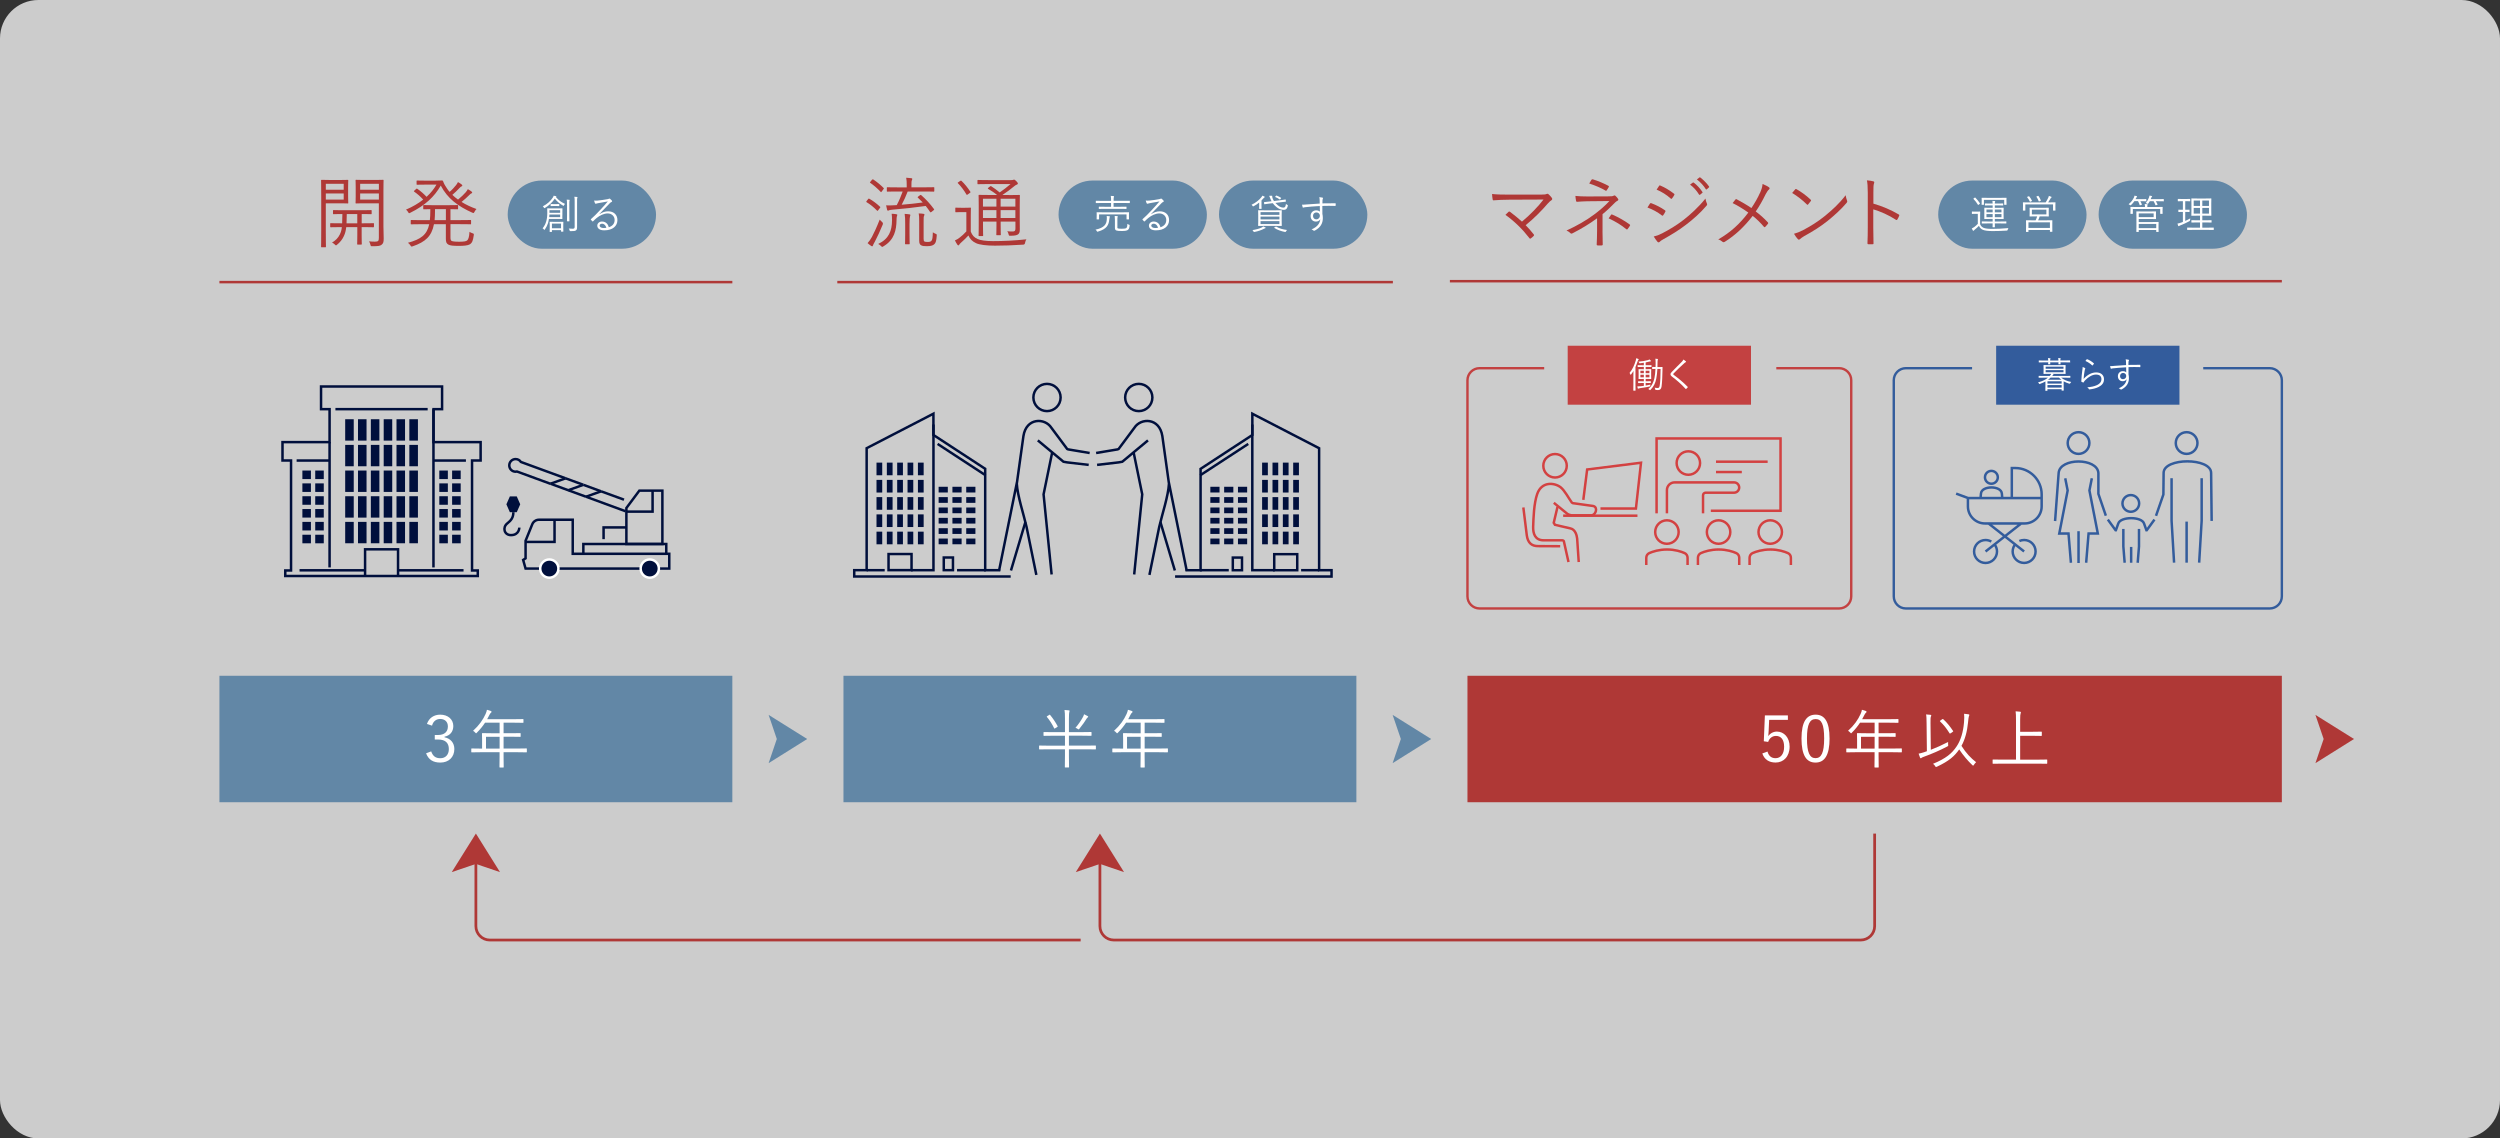 <?xml version="1.0" encoding="UTF-8"?>
<svg id="_レイヤー_2" data-name="レイヤー 2" xmlns="http://www.w3.org/2000/svg" viewBox="0 0 650 296">
  <rect x="0" y="0" width="650" height="296" fill="#333333" stroke="none"/>
  <g id="_デザイン" data-name="デザイン">
    <g>
      <g opacity=".75">
        <rect width="650" height="296" rx="9.99" ry="9.99" fill="#fff"/>
      </g>
      <rect x="275.22" y="46.94" width="38.57" height="17.73" rx="8.86" ry="8.86" fill="#6287a6"/>
      <rect x="316.94" y="46.94" width="38.57" height="17.73" rx="8.86" ry="8.86" fill="#6287a6"/>
      <rect x="132" y="46.94" width="38.57" height="17.73" rx="8.86" ry="8.86" fill="#6287a6"/>
      <path d="m280.97,244.41H127.34c-1.99,0-3.61-1.62-3.61-3.61v-16.89" fill="none" stroke="#af3836" stroke-miterlimit="10" stroke-width=".72"/>
      <polygon points="117.45 226.75 123.73 224.62 130 226.75 123.73 216.72 117.45 226.75" fill="#af3836"/>
      <polygon points="279.7 226.75 285.98 224.62 292.25 226.75 285.98 216.72 279.7 226.75" fill="#af3836"/>
      <path d="m285.98,223.52v17.28c0,1.99,1.62,3.61,3.61,3.61h194.21c1.99,0,3.61-1.62,3.61-3.61v-24.07" fill="none" stroke="#af3836" stroke-miterlimit="10" stroke-width=".72"/>
      <rect x="381.54" y="175.7" width="211.74" height="32.88" fill="#af3836"/>
      <rect x="57.05" y="175.7" width="133.36" height="32.88" fill="#6287a6"/>
      <rect x="219.3" y="175.7" width="133.36" height="32.88" fill="#6287a6"/>
      <path d="m461.84,95.73h16.34c1.73,0,3.14,1.41,3.14,3.14v56.19c0,1.73-1.41,3.14-3.14,3.14h-93.5c-1.73,0-3.14-1.41-3.14-3.14v-56.19c0-1.73,1.41-3.14,3.14-3.14h16.81" fill="none" stroke="#c34141" stroke-miterlimit="10" stroke-width=".63"/>
      <g>
        <path d="m225.72,51.75c.14-.16.18-.14.3-.08.95.53,1.9,1.25,2.81,2.1.1.1.1.12-.08.34l-.4.53c-.16.22-.2.24-.32.12-.81-.85-1.78-1.64-2.73-2.2-.12-.08-.1-.12.04-.32l.38-.48Zm1.66,11.22c-.22.42-.38.69-.42.87-.04.14-.1.2-.2.2-.06,0-.14-.02-.28-.12-.34-.24-.57-.4-.91-.71.4-.44.73-.89,1.13-1.6.49-.93,1.23-2.49,2.02-4.51.16.18.4.42.61.61q.32.26.2.63c-.69,1.7-1.42,3.26-2.14,4.63Zm-.67-16.21c.14-.16.2-.18.34-.1.93.61,1.88,1.4,2.69,2.22.12.12.1.14-.08.36l-.38.53c-.16.22-.2.22-.3.12-.83-.87-1.82-1.74-2.71-2.35-.14-.1-.12-.12.06-.32l.38-.47Zm6.47,9.54c-.04.18-.08.51-.08.97-.04,2.49-.53,5.09-3.4,6.77-.16.1-.24.16-.32.16s-.16-.08-.3-.22c-.22-.22-.45-.4-.75-.55,2.79-1.31,3.58-3.42,3.6-6.17,0-.65-.02-1.11-.1-1.68.42.02.83.04,1.13.1.2.04.34.08.34.2s-.1.26-.12.4Zm9.73-6.63c0,.14-.02.16-.16.16-.1,0-.79-.04-2.83-.04h-3.92c-.46,1.21-.97,2.35-1.56,3.44,1.98-.16,3.88-.36,5.48-.59-.4-.42-.81-.83-1.27-1.25-.12-.12-.08-.16.1-.3l.46-.34c.14-.12.2-.1.32,0,1.25,1.09,2.26,2.2,3.3,3.6.1.14.08.16-.1.32l-.53.42c-.2.16-.28.16-.38.02-.36-.55-.73-1.07-1.13-1.56-2.75.4-5.8.73-8.71.97-.57.04-.75.12-.87.18-.08.04-.16.08-.26.08-.08,0-.14-.08-.2-.22-.1-.36-.2-.79-.26-1.17.73.04,1.42.02,2.02-.02l.75-.04c.67-1.27,1.15-2.47,1.54-3.54h-1.13c-2.04,0-2.71.04-2.83.04-.14,0-.16-.02-.16-.16v-.83c0-.14.02-.16.16-.16.12,0,.79.04,2.83.04h2.18v-.67c0-.73-.02-1.25-.14-1.84.51.02.91.06,1.35.12.16.02.24.1.24.18,0,.14-.06.24-.12.38-.08.2-.1.38-.1,1.13v.69h2.95c2.04,0,2.73-.04,2.83-.04.14,0,.16.02.16.16v.83Zm-7.56,8.59c0-1.27-.02-1.94-.14-2.65.4.02.91.06,1.25.12.14.02.24.08.24.2,0,.1-.06.2-.1.38-.06.22-.12.73-.12,1.92v2.63c0,1.76.04,2.37.04,2.49,0,.14-.02.16-.16.16h-.89c-.14,0-.16-.02-.16-.16,0-.12.04-.73.04-2.49v-2.61Zm4.81,3.96c0,.34.04.47.2.57.16.08.38.12.79.12.55,0,.89-.08,1.07-.36.22-.32.28-.85.32-2.16.16.14.38.26.69.38.32.12.34.16.32.53-.08,1.27-.26,1.82-.57,2.14-.32.32-.79.57-1.94.57-.79,0-1.13-.04-1.48-.2s-.57-.46-.57-1.21v-4.89c0-1.09-.02-1.7-.12-2.22.46.02.83.04,1.23.1.18.02.26.1.26.18,0,.16-.06.24-.12.4-.08.2-.1.34-.1,1.66v4.41Z" fill="#af3836"/>
        <path d="m252.39,60.2c.4.99.85,1.52,1.78,1.94.71.34,2.12.55,4.04.55,2.59,0,5.68-.14,8.67-.47-.2.24-.3.61-.38.97q-.06.4-.46.42c-2.65.18-5.3.26-7.36.26-2.18,0-4.08-.22-4.95-.67-.93-.44-1.52-1.03-1.94-1.98-.65.71-1.25,1.27-2.02,1.96-.24.2-.32.36-.38.46-.06.12-.14.16-.22.16s-.16-.06-.24-.16c-.22-.3-.46-.73-.65-1.13.55-.24.85-.44,1.25-.75.57-.42,1.15-.97,1.72-1.6v-5.01h-1.38c-1.01,0-1.25.04-1.33.04-.14,0-.16-.02-.16-.18v-.89c0-.12.02-.14.16-.14.08,0,.32.04,1.33.04h1.03c1.01,0,1.27-.04,1.38-.04.14,0,.16.02.16.14s-.04.63-.04,1.92v4.15Zm-2.73-13.16c.18-.12.22-.12.34,0,.85.81,1.58,1.72,2.29,2.81.08.14.08.16-.14.32l-.49.36c-.24.18-.3.18-.38.04-.69-1.17-1.44-2.14-2.22-2.93-.12-.1-.1-.14.12-.28l.48-.32Zm12.62,3.68c1.94,0,2.61-.04,2.73-.04.14,0,.16.02.16.16,0,.12-.04.87-.04,2.59v3.23c0,1.4.02,2.33.02,2.97,0,.61-.08,1.01-.44,1.29-.34.24-.73.36-1.98.38-.38,0-.4,0-.49-.34-.08-.36-.18-.63-.36-.83.61.06,1.01.06,1.42.06.51,0,.71-.18.71-.73v-1.84h-3.84v.95c0,1.64.04,2.3.04,2.43,0,.14-.02.16-.14.16h-.87c-.14,0-.16-.02-.16-.16,0-.12.04-.79.04-2.43v-.95h-3.5v1.15c0,1.64.04,2.33.04,2.45,0,.14-.02.16-.16.16h-.87c-.14,0-.16-.02-.16-.16,0-.12.04-.73.04-2.43v-5.5c0-1.7-.04-2.35-.04-2.47,0-.14.02-.16.16-.16.1,0,.79.04,2.73.04h1.92c-.75-.63-1.42-1.05-2.3-1.58-.14-.08-.16-.16.06-.32l.4-.32c.16-.14.2-.12.34-.04.75.48,1.44.97,2.18,1.6.99-.67,1.88-1.38,2.83-2.18h-5.8c-1.92,0-2.55.04-2.65.04-.14,0-.16-.02-.16-.16v-.77c0-.16.02-.18.16-.18.1,0,.73.04,2.65.04h5.98c.24,0,.38-.02.49-.06.12-.06.16-.08.24-.08.12,0,.28.12.57.4.32.32.42.49.42.63s-.08.22-.26.28c-.22.06-.4.2-.71.44-.95.79-1.84,1.46-3.03,2.24l.04.02h1.6Zm-3.21.95h-3.5v2.04h3.5v-2.04Zm0,2.97h-3.5v2.04h3.5v-2.04Zm4.93-2.97h-3.84v2.04h3.84v-2.04Zm0,2.97h-3.84v2.04h3.84v-2.04Z" fill="#af3836"/>
      </g>
      <rect x="407.6" y="89.89" width="47.66" height="15.33" fill="#c34141"/>
      <g>
        <path d="m424.68,97.68c0-.34,0-.81.02-1.24-.19.32-.39.63-.63.93-.05.07-.08.09-.1.09-.03,0-.05-.04-.08-.1-.07-.18-.12-.29-.21-.4.79-.93,1.26-2.06,1.61-3.19.07-.23.11-.43.13-.64.21.06.38.11.54.19.07.03.11.06.11.11,0,.05-.04.08-.09.13-.05.05-.11.15-.18.36-.18.52-.36,1.02-.58,1.53v4.59c0,.99.02,1.41.02,1.45,0,.07,0,.08-.08.08h-.42c-.07,0-.08,0-.08-.08,0-.05.02-.47.02-1.45v-2.36Zm4.71-2.34c0,.07,0,.08-.07.08-.05,0-.29-.02-1.05-.02h-.4v.59h.37c.71,0,.95-.02,1-.02.07,0,.08,0,.08.08,0,.05-.02.23-.02.78v.86c0,.53.02.71.02.77,0,.07,0,.08-.08.08-.05,0-.28-.02-1-.02h-.37v.61h.27c.71,0,.94-.02.99-.02.07,0,.08,0,.08.08v.32c0,.07,0,.08-.08.08-.05,0-.27-.02-.99-.02h-.27v.67c.4-.07.83-.14,1.26-.24-.02.09-.05.18-.06.28q-.02.19-.22.23c-.68.15-1.64.3-2.44.41-.21.03-.36.07-.4.1-.03.02-.07.05-.12.05-.03,0-.07-.06-.08-.12-.05-.14-.08-.29-.11-.49.24,0,.5,0,.86-.04.23-.02.53-.06.84-.1v-.74h-.42c-.71,0-.94.02-.99.02-.07,0-.08,0-.08-.08v-.32c0-.07,0-.08.08-.08.05,0,.27.02.99.02h.42v-.61h-.3c-.72,0-.96.02-1,.02-.07,0-.08,0-.08-.08,0-.06.02-.24.02-.77v-.86c0-.54-.02-.73-.02-.78,0-.07,0-.08.08-.08.05,0,.28.02,1,.02h.3v-.59h-.48c-.76,0-1,.02-1.05.02-.07,0-.08,0-.08-.08v-.33c0-.07,0-.08.08-.08.05,0,.29.02,1.05.02h.48v-.65c-.33.06-.66.1-.98.14-.16.02-.16,0-.23-.13-.06-.12-.13-.21-.21-.29.88-.06,1.8-.2,2.52-.41.14-.04.26-.09.38-.17.14.11.23.21.33.32.04.05.06.08.06.12s-.05.07-.12.07c-.08,0-.17,0-.26.04-.32.08-.67.16-1.02.23v.73h.4c.76,0,1-.02,1.05-.02.06,0,.07,0,.07.08v.33Zm-1.99,1.05h-.9v.65h.9v-.65Zm0,1.04h-.9v.68h.9v-.68Zm1.45-1.04h-.98v.65h.98v-.65Zm0,1.04h-.98v.68h.98v-.68Zm2.47-1.99c.63,0,.82-.02.86-.02.07,0,.08.02.08.08-.02.29-.02.55-.02.84-.02,1.42-.08,2.97-.23,4.13-.1.64-.35.95-.92.95-.22,0-.39,0-.59-.03q-.13,0-.16-.21c-.02-.15-.06-.26-.12-.38.28.06.54.08.81.08.32,0,.42-.21.5-.66.15-1.01.22-2.59.22-4.3h-.83c-.05.88-.14,1.78-.3,2.56-.23,1.14-.66,2.05-1.51,2.9-.05.06-.08.08-.1.08s-.07-.04-.12-.09c-.11-.1-.22-.17-.33-.23.92-.78,1.35-1.73,1.59-2.83.13-.6.23-1.47.27-2.39-.56,0-.73.02-.78.02-.07,0-.08,0-.08-.08v-.38c0-.07,0-.08.08-.08.05,0,.22.02.8.02,0-.34.02-.69.02-1.01,0-.58-.02-.84-.07-1.15.19,0,.42.03.57.06.08.02.11.06.11.09,0,.06-.03.11-.06.2-.04.1-.06.38-.06.87,0,.31,0,.63-.02.95h.38Z" fill="#fff"/>
        <path d="m438.31,93.93s.07.08.07.12c0,.06-.04.09-.09.12-.11.05-.21.11-.35.24-.92.83-2.06,1.9-2.77,2.65-.09.09-.13.17-.13.23s.04.11.12.17c1.15.85,2.4,1.86,3.62,3.1.07.08.08.09,0,.19-.11.13-.26.27-.36.36-.08.06-.11.07-.18-.02-1.22-1.34-2.43-2.35-3.54-3.18-.25-.2-.37-.37-.37-.59s.11-.38.33-.61c.76-.81,1.78-1.8,2.62-2.65.19-.2.3-.36.41-.58.22.14.47.32.6.45Z" fill="#fff"/>
      </g>
      <g>
        <path d="m464.85,187.16h-4.87l-.13,2.87c-.02.43-.07.96-.1,1.38.45-.71,1.3-1.2,2.24-1.2,1.86,0,3.31,1.55,3.31,3.9,0,2.61-1.6,4.15-3.64,4.15-1.71,0-2.92-.78-3.46-2.36l1.35-.5c.32,1.18,1.03,1.73,2.09,1.73,1.35,0,2.23-1.1,2.23-2.97s-.81-2.82-2.11-2.82c-.93,0-1.71.56-2.04,1.56l-1.13-.17.28-6.73h5.98v1.15Z" fill="#fff"/>
        <path d="m475.69,191.97c0,4.4-1.3,6.3-3.66,6.3s-3.64-1.86-3.64-6.26,1.35-6.2,3.67-6.2,3.62,1.78,3.62,6.17Zm-5.88.02c0,3.72.73,5.13,2.23,5.13s2.24-1.41,2.24-5.13-.71-5.03-2.21-5.03-2.26,1.3-2.26,5.03Z" fill="#fff"/>
        <path d="m494.48,195.48c0,.12-.02.13-.13.13-.08,0-.62-.03-2.18-.03h-3.74v1.11c0,1.84.03,2.66.03,2.74,0,.12-.02.12-.12.12h-.83c-.13,0-.15,0-.15-.12,0-.1.03-.9.03-2.74v-1.11h-5.05c-1.56,0-2.09.03-2.18.03-.12,0-.13-.02-.13-.13v-.75c0-.12.02-.13.13-.13.08,0,.62.03,2.18.03h.5v-2.44c0-.96-.03-1.35-.03-1.45,0-.12.02-.13.13-.13.08,0,.67.03,2.33.03h2.13v-2.74h-3.79c-.58.88-1.26,1.73-2.11,2.58-.1.12-.17.18-.22.18s-.12-.07-.23-.2c-.17-.2-.37-.35-.56-.45,1.58-1.43,2.58-2.87,3.26-4.37.18-.42.3-.76.35-1.1.42.1.75.22,1.03.32.12.05.17.12.17.22s-.05.15-.15.23c-.13.1-.25.25-.42.6-.18.37-.37.73-.57,1.08h7c1.66,0,2.23-.03,2.31-.03.12,0,.13.02.13.13v.71c0,.12-.02.13-.13.13-.08,0-.65-.03-2.31-.03h-2.73v2.74h2.01c1.66,0,2.21-.03,2.31-.03s.12.02.12.13v.71c0,.12-.02.13-.12.13s-.65-.03-2.31-.03h-2.01v3.07h3.74c1.56,0,2.09-.03,2.18-.03.12,0,.13.02.13.13v.75Zm-7.08-3.92h-3.54v3.07h3.54v-3.07Z" fill="#fff"/>
        <path d="m502,194.95c1.43-.55,2.96-1.23,4.52-2.04-.03.22-.03.47,0,.7.05.35.03.33-.27.5-1.94,1.01-3.82,1.84-6.08,2.66-.35.13-.5.2-.58.28-.07.07-.13.1-.2.1s-.13-.05-.18-.17c-.13-.3-.27-.68-.37-1.03.5-.1.93-.22,1.35-.35.27-.08.53-.18.8-.28l-.08-7.29c-.02-1.13-.02-1.75-.13-2.28.4.02.81.05,1.13.1.13.02.22.08.22.15,0,.12-.05.2-.1.32-.08.18-.12.61-.1,1.7l.08,6.95Zm11.2,3.92c-.08.13-.13.2-.18.2s-.12-.05-.22-.15c-1.26-1.2-2.28-2.41-3.41-4.07-1.21,1.76-2.66,3.02-5.78,4.49-.12.05-.18.08-.25.08-.08,0-.13-.07-.23-.25-.15-.25-.3-.4-.55-.58,3.36-1.38,4.94-2.71,6.15-4.54,1.05-1.56,1.7-3.69,1.91-6.18.08-1.01.1-1.71.02-2.29.45.03.85.08,1.15.13.13.03.22.08.22.18,0,.13-.07.22-.12.35-.07.17-.15.8-.22,1.6-.22,2.38-.83,4.52-1.71,6.08,1.21,1.91,2.44,3.19,3.81,4.25-.2.18-.42.43-.58.7Zm-8.23-11.86c.13-.1.18-.1.27-.02,1,.91,1.74,1.84,2.56,3.06.07.1.03.15-.12.25l-.47.33c-.1.07-.17.1-.22.1s-.07-.03-.12-.1c-.8-1.26-1.45-2.11-2.46-3.07-.08-.08-.07-.12.1-.23l.45-.32Z" fill="#fff"/>
        <path d="m532.27,198.45c0,.12-.02.13-.13.13-.08,0-.61-.03-2.19-.03h-9.55c-1.58,0-2.11.03-2.19.03-.12,0-.13-.02-.13-.13v-.85c0-.12.02-.13.13-.13.08,0,.62.03,2.19.03h3.76v-10.17c0-1.25-.02-1.78-.1-2.39.42.02.85.05,1.16.1.12.02.22.07.22.15,0,.1-.03.18-.08.32-.07.18-.12.58-.12,1.61v3.14h3.31c1.58,0,2.11-.03,2.19-.03.12,0,.13.02.13.13v.85c0,.12-.02.13-.13.13-.08,0-.62-.03-2.19-.03h-3.31v6.2h4.72c1.58,0,2.11-.03,2.19-.03.12,0,.13.02.13.13v.85Z" fill="#fff"/>
      </g>
      <g>
        <path d="m284.93,194.73c0,.1-.02.12-.12.12s-.6-.03-2.14-.03h-4.75v1.68c0,1.98.03,2.84.03,2.92,0,.12-.02.13-.13.13h-.83c-.12,0-.13-.02-.13-.13,0-.08.03-.95.03-2.92v-1.68h-4.47c-1.53,0-2.04.03-2.13.03-.12,0-.13-.02-.13-.12v-.76c0-.12.02-.13.13-.13.08,0,.6.03,2.13.03h4.47v-2.58h-3.14c-1.68,0-2.23.03-2.31.03-.12,0-.13-.02-.13-.15v-.71c0-.12.02-.13.13-.13.08,0,.63.03,2.31.03h3.14v-3.49c0-1.18-.02-1.65-.12-2.28.43.02.83.05,1.15.1.1.02.18.07.18.13,0,.1-.03.17-.08.3-.05.15-.1.6-.1,1.71v3.52h3.42c1.68,0,2.23-.03,2.31-.03.13,0,.15.02.15.13v.71c0,.13-.02.15-.15.15-.08,0-.63-.03-2.31-.03h-3.42v2.58h4.75c1.54,0,2.04-.03,2.14-.03s.12.02.12.13v.76Zm-12.21-8.81c.2-.12.2-.15.3-.05.78.96,1.4,1.88,1.96,2.92.05.12.05.15-.15.27l-.45.27c-.22.13-.23.15-.3.02-.52-1.08-1.15-2.06-1.88-2.94-.08-.08-.1-.12.1-.23l.42-.25Zm10.05.63c-.08.05-.17.17-.27.33-.43.7-.98,1.51-1.83,2.56-.12.13-.17.2-.23.2s-.13-.05-.25-.13c-.18-.13-.38-.22-.57-.27.9-1.06,1.54-2.06,1.96-2.84.15-.28.2-.43.27-.7.35.15.68.32.93.47.1.07.15.12.15.17,0,.1-.05.15-.17.22Z" fill="#fff"/>
        <path d="m303.65,195.48c0,.12-.02.13-.13.13-.08,0-.61-.03-2.18-.03h-3.74v1.11c0,1.84.03,2.66.03,2.74,0,.12-.02.12-.12.12h-.83c-.13,0-.15,0-.15-.12,0-.1.03-.9.03-2.74v-1.11h-5.05c-1.56,0-2.09.03-2.18.03-.12,0-.13-.02-.13-.13v-.75c0-.12.02-.13.13-.13.08,0,.61.03,2.18.03h.5v-2.44c0-.96-.03-1.35-.03-1.45,0-.12.02-.13.13-.13.08,0,.67.03,2.33.03h2.13v-2.74h-3.79c-.58.88-1.26,1.73-2.11,2.58-.1.12-.17.18-.22.18s-.12-.07-.23-.2c-.17-.2-.37-.35-.57-.45,1.58-1.43,2.58-2.87,3.26-4.37.18-.42.3-.76.35-1.1.42.1.75.22,1.03.32.12.05.17.12.17.22s-.05.15-.15.23c-.13.1-.25.25-.42.6-.18.37-.37.73-.56,1.08h7c1.66,0,2.23-.03,2.31-.03.12,0,.13.02.13.13v.71c0,.12-.02.13-.13.13-.08,0-.65-.03-2.31-.03h-2.72v2.74h2.01c1.66,0,2.21-.03,2.31-.03s.12.02.12.13v.71c0,.12-.02.13-.12.13s-.65-.03-2.31-.03h-2.01v3.07h3.74c1.56,0,2.09-.03,2.18-.03.12,0,.13.02.13.13v.75Zm-7.08-3.92h-3.54v3.07h3.54v-3.07Z" fill="#fff"/>
      </g>
      <g>
        <path d="m111,188.24c.53-1.58,1.83-2.43,3.47-2.43,1.98,0,3.39,1.21,3.39,2.96,0,1.46-.86,2.49-2.29,2.77v.15c1.59.33,2.56,1.46,2.56,3.06,0,2.13-1.48,3.52-3.64,3.52-1.86,0-3.07-.73-3.71-2.41l1.33-.5c.45,1.28,1.18,1.78,2.38,1.78,1.33,0,2.21-.91,2.21-2.38,0-1.56-.88-2.48-2.73-2.48h-.93v-1.18h.83c1.71,0,2.58-.85,2.58-2.23,0-1.25-.85-1.94-1.99-1.94-.98,0-1.83.56-2.13,1.74l-1.33-.45Z" fill="#fff"/>
        <path d="m136.98,195.48c0,.12-.02.13-.13.13-.08,0-.62-.03-2.18-.03h-3.74v1.11c0,1.84.03,2.66.03,2.74,0,.12-.02.12-.12.12h-.83c-.13,0-.15,0-.15-.12,0-.1.03-.9.03-2.74v-1.11h-5.05c-1.56,0-2.09.03-2.18.03-.12,0-.13-.02-.13-.13v-.75c0-.12.02-.13.13-.13.08,0,.62.03,2.18.03h.5v-2.44c0-.96-.03-1.35-.03-1.45,0-.12.02-.13.13-.13.08,0,.67.03,2.33.03h2.13v-2.74h-3.79c-.58.88-1.26,1.73-2.11,2.58-.1.12-.17.18-.22.18s-.12-.07-.23-.2c-.17-.2-.37-.35-.56-.45,1.58-1.43,2.58-2.87,3.26-4.37.18-.42.3-.76.35-1.1.42.1.75.22,1.03.32.12.05.17.12.17.22s-.05.15-.15.23c-.13.1-.25.25-.42.6-.18.37-.37.73-.57,1.08h7c1.66,0,2.23-.03,2.31-.03.12,0,.13.02.13.13v.71c0,.12-.02.13-.13.13-.08,0-.65-.03-2.31-.03h-2.73v2.74h2.01c1.66,0,2.21-.03,2.31-.03s.12.02.12.13v.71c0,.12-.02.13-.12.13s-.65-.03-2.31-.03h-2.01v3.07h3.74c1.56,0,2.09-.03,2.18-.03.12,0,.13.02.13.13v.75Zm-7.08-3.92h-3.54v3.07h3.54v-3.07Z" fill="#fff"/>
      </g>
      <line x1="376.97" y1="73.11" x2="593.28" y2="73.11" fill="none" stroke="#af3836" stroke-miterlimit="10" stroke-width=".65"/>
      <g>
        <path d="m90.51,50.88c0,1.25.04,1.76.04,1.86,0,.14-.02.16-.16.16-.1,0-.61-.04-2.02-.04h-3.66v7.06c0,2.89.04,4.08.04,4.21,0,.14-.02.16-.16.16h-.95c-.14,0-.16-.02-.16-.16,0-.12.04-1.31.04-4.21v-8.75c0-2.89-.04-4.12-.04-4.25,0-.14.02-.16.16-.16.12,0,.79.04,2.28.04h2.45c1.42,0,1.92-.04,2.02-.04.14,0,.16.02.16.16,0,.12-.04.63-.04,1.86v2.1Zm-1.15-3.09h-4.65v1.54h4.65v-1.54Zm0,2.51h-4.65v1.6h4.65v-1.6Zm7.86,8.63c0,.14-.02.16-.16.16-.1,0-.77-.04-2.75-.04h-.28v2.16c0,1.5.04,2.1.04,2.22,0,.14-.02.16-.16.16h-.89c-.14,0-.16-.02-.16-.16,0-.12.04-.73.04-2.22v-2.16h-2.87c-.14,1.05-.28,1.58-.61,2.31-.38.85-.99,1.64-1.8,2.28-.12.1-.2.16-.26.16-.08,0-.16-.08-.32-.24-.22-.22-.46-.38-.71-.49.87-.51,1.58-1.19,2.02-2.1.3-.61.48-1.25.53-1.92h-.12c-1.98,0-2.63.04-2.75.04-.14,0-.16-.02-.16-.16v-.75c0-.14.02-.16.16-.16.12,0,.77.04,2.75.04h.2c.02-.63.06-1.42.06-2.41-1.62,0-2.2.04-2.26.04-.16,0-.18-.02-.18-.16v-.75c0-.14.02-.16.18-.16.08,0,.71.04,2.61.04h4.49c1.9,0,2.53-.04,2.63-.04.12,0,.14.02.14.16v.75c0,.14-.02.16-.14.16-.1,0-.71-.04-2.45-.04v2.41h.28c1.98,0,2.65-.04,2.75-.04.14,0,.16.02.16.16v.75Zm-4.33-3.28h-2.73c0,.95-.02,1.74-.06,2.41h2.79v-2.41Zm6.81,3.5c0,1.11.06,2.16.06,2.93,0,.89-.14,1.23-.53,1.54-.38.32-.83.4-2.45.4-.38,0-.36,0-.47-.38-.1-.38-.2-.63-.36-.89.53.06.99.08,1.48.08.89,0,1.07-.16,1.07-.97v-9h-3.7c-1.58,0-2.08.04-2.18.04-.16,0-.18-.02-.18-.16,0-.1.04-.49.04-1.74v-2.35c0-1.23-.04-1.62-.04-1.74,0-.14.02-.16.18-.16.1,0,.61.04,2.18.04h2.59c1.56,0,2.08-.04,2.18-.04.14,0,.16.02.16.16,0,.12-.04.93-.04,2.89v9.34Zm-1.19-11.36h-4.87v1.54h4.87v-1.54Zm0,2.51h-4.87v1.6h4.87v-1.6Z" fill="#af3836"/>
        <path d="m113.3,46.96c.87,0,1.5-.04,1.64-.04.12,0,.18.02.26.2.24.67.59,1.27.99,1.84.22.32.44.65.71.93.63-.53,1.19-1.17,1.66-1.74.2-.24.34-.48.51-.81.42.22.75.44.99.65.12.1.14.16.14.24,0,.1-.06.16-.18.22-.16.06-.3.14-.63.51-.55.59-1.13,1.15-1.78,1.7.44.44.95.85,1.48,1.23.79-.65,1.52-1.35,2-1.9.2-.24.38-.51.55-.81.4.22.69.4.97.63.12.1.16.18.16.26,0,.1-.08.16-.22.22-.14.06-.28.14-.61.49-.55.55-1.17,1.11-1.94,1.72,1.19.75,2.51,1.35,3.88,1.84-.2.22-.36.44-.51.73-.12.24-.18.32-.28.32-.06,0-.16-.04-.3-.1-3.74-1.68-6.43-3.68-8.19-7.04-1.64,2.87-4.02,5.14-7.91,7.06-.16.08-.24.12-.32.12-.1,0-.14-.1-.28-.32-.14-.24-.3-.42-.53-.61,1.76-.75,3.25-1.64,4.47-2.61-.77-.83-1.46-1.44-2.34-2.06-.12-.08-.12-.12.02-.26l.49-.44c.12-.12.16-.14.28-.06.93.65,1.66,1.29,2.43,2.1,1.09-.99,1.94-2.06,2.57-3.17h-2.91c-1.52,0-1.98.04-2.08.04-.16,0-.18-.02-.18-.16v-.79c0-.14.02-.16.18-.16.1,0,.57.04,2.08.04h2.75Zm3.82,14.74c0,.55.08.79.26.91.22.14.75.24,1.98.24s1.78-.1,2.08-.32c.3-.22.55-.83.63-2.26.24.16.49.28.79.38.34.12.38.14.32.51-.2,1.37-.38,1.96-1.03,2.37-.5.3-1.58.4-2.79.4-1.56,0-2.34-.08-2.79-.34-.49-.28-.65-.65-.65-1.54v-3.76h-3.09c-.59,3.13-2.22,4.61-5.5,5.74-.14.06-.24.08-.3.08-.12,0-.18-.08-.32-.3-.16-.26-.4-.51-.65-.69,3.36-.91,4.95-2.06,5.54-4.83h-1.84c-2.02,0-2.69.04-2.81.04-.14,0-.16-.02-.16-.16v-.81c0-.14.02-.16.16-.16.12,0,.79.04,2.81.04h2c.08-.69.12-1.46.12-2.33v-.53c-1.15.02-1.58.04-1.68.04-.14,0-.16-.02-.16-.16v-.77c0-.16.02-.18.16-.18.12,0,.71.04,2.45.04h3.76c1.82,0,2.41-.04,2.53-.04.14,0,.16.02.16.18v.77c0,.14-.02.16-.16.16-.1,0-.57-.02-1.82-.04v2.85h2.39c2.02,0,2.69-.04,2.81-.04.14,0,.16.02.16.16v.81c0,.14-.02.16-.16.16-.12,0-.79-.04-2.81-.04h-2.39v3.42Zm-1.19-7.32h-2.83v.53c0,.85-.04,1.64-.1,2.33h2.93v-2.85Z" fill="#af3836"/>
      </g>
      <g>
        <path d="m400.62,50.6c.91,0,1.29-.06,1.48-.16s.36-.08.51.06c.34.3.63.61.87.95.18.26.1.46-.1.61-.3.22-.5.32-.95.85-1.5,1.76-3.62,3.92-5.76,5.64.69.69,1.46,1.56,2.08,2.37.14.16.14.26,0,.42-.22.24-.49.47-.75.65-.16.1-.22.12-.34-.06-1.82-2.35-3.9-4.39-6.25-6.07.24-.24.59-.59.81-.79.14-.12.2-.1.38,0,1.17.89,2.18,1.7,3.11,2.55,2.1-1.74,4.25-3.96,5.6-5.74l-8.9.04c-1.64,0-2.89.08-4,.16-.22.02-.28-.04-.32-.22-.06-.4-.14-.91-.16-1.42,1.33.14,2.73.16,4.49.16h8.21Z" fill="#af3836"/>
        <path d="m416.65,59.98c0,1.42.02,2.69.06,3.58,0,.18-.08.24-.28.26-.3.02-.71.02-1.01,0-.2-.02-.28-.08-.28-.28.04-.91.1-2.18.1-3.54v-3.25c-2,1.48-4.04,2.71-6.41,3.92-.2.1-.36.12-.53-.06-.26-.28-.59-.49-1.01-.67,2.65-1.21,5.14-2.63,7.22-4.19,1.27-.95,2.69-2.12,3.94-3.48l-5.8.06c-1.01.02-1.84.08-2.55.14-.2,0-.28-.04-.32-.22-.06-.34-.14-.81-.18-1.31.89.1,1.88.14,3.13.14l5.24-.02c1.09,0,1.33-.04,1.58-.18.18-.1.32-.1.49.06.22.2.51.53.65.75.16.24.08.4-.18.53-.16.08-.3.18-.53.38-1.07,1.09-2.18,2.16-3.32,3.09v4.29Zm-2.87-13.22c.12-.16.2-.18.4-.12,1.29.38,3.03,1.13,3.98,1.66.18.1.2.2.1.36-.12.24-.3.51-.49.77-.1.2-.2.24-.38.1-1.01-.61-2.63-1.31-4.19-1.82.2-.34.45-.75.57-.95Zm5.09,9.1c.1-.14.14-.14.3-.08,1.6.69,3.17,1.58,4.51,2.55.16.12.2.18.1.36-.18.28-.38.61-.61.87-.14.16-.18.14-.38,0-1.19-1.01-2.77-1.98-4.55-2.79.24-.34.49-.71.63-.91Z" fill="#af3836"/>
        <path d="m428.97,52.96c.08-.14.18-.18.34-.14,1.31.49,2.47,1.09,3.56,1.84.2.14.18.26.1.42-.14.28-.34.63-.53.87-.12.16-.22.18-.38.04-1.11-.87-2.39-1.54-3.72-2.04.26-.38.49-.79.63-.99Zm3.13,7.74c1.86-.97,3.66-2.02,5.56-3.48,1.74-1.35,3.94-3.32,5.76-5.6.08.53.18.85.38,1.31.1.2.06.36-.1.55-1.7,1.98-3.46,3.52-5.34,4.95-1.8,1.4-3.78,2.59-5.9,3.78-.45.24-.77.47-.97.69-.18.18-.38.14-.57-.06-.26-.3-.65-.87-.95-1.35.71-.16,1.33-.38,2.12-.79Zm-.75-12.35c.12-.18.18-.18.36-.1,1.25.53,2.43,1.27,3.52,2.1.18.14.16.22.06.4-.16.26-.38.65-.59.87-.12.14-.2.1-.36-.04-.99-.91-2.3-1.72-3.62-2.28.2-.28.42-.67.63-.95Zm8.79-.87c.08-.06.14-.06.22,0,.81.57,1.7,1.56,2.28,2.45.06.08.04.16-.04.22l-.59.48c-.1.08-.2.06-.26-.04-.59-.99-1.44-1.94-2.34-2.59l.73-.53Zm1.7-1.33c.08-.06.14-.08.22-.02.81.63,1.72,1.52,2.3,2.37.06.1.04.16-.06.24l-.55.49c-.08.08-.16.08-.24-.04-.5-.83-1.37-1.82-2.32-2.53l.65-.51Z" fill="#af3836"/>
        <path d="m457.58,50.21c.42-.95.61-1.56.69-2.37.65.26,1.33.59,1.68.87.24.18.16.42-.02.57-.24.16-.49.55-.87,1.23-.79,1.64-1.66,3.17-2.57,4.47,1.11.83,2.18,1.78,3.15,2.83.14.16.12.24.02.38-.22.3-.45.53-.69.79-.14.14-.24.12-.36-.02-.93-1.09-1.92-2.06-2.91-2.83-2.2,2.85-4.61,5.09-7.24,6.73-.2.12-.4.18-.59.02-.32-.28-.73-.53-1.13-.63,3.24-1.86,5.68-4.12,7.82-6.98-1.23-.87-2.63-1.76-4.08-2.47.3-.38.59-.77.77-.97.1-.1.18-.08.32,0,1.15.61,2.63,1.46,3.8,2.26.89-1.33,1.68-2.71,2.2-3.9Z" fill="#af3836"/>
        <path d="m466.75,49.24c.14-.14.24-.12.36-.04,1.13.63,2.47,1.58,3.64,2.69.14.14.16.22.06.38-.16.24-.53.71-.69.87-.12.14-.18.16-.32.02-1.19-1.17-2.53-2.2-3.84-2.99.26-.32.57-.69.79-.93Zm1.82,10.72c2.18-1.15,3.96-2.24,5.84-3.76,2.04-1.68,3.72-3.17,5.46-5.44.08.57.2.95.34,1.33.12.26.1.42-.14.71-1.35,1.6-3.13,3.21-4.91,4.65-1.72,1.38-3.74,2.67-6.07,3.94-.55.32-.93.63-1.11.79-.2.18-.36.18-.55-.02-.3-.32-.67-.81-.99-1.38.79-.22,1.39-.46,2.12-.83Z" fill="#af3836"/>
        <path d="m487.07,52.94c2.33.67,4.57,1.62,6.59,2.81.16.08.2.18.14.32-.14.36-.32.73-.49.99-.12.16-.2.2-.38.08-1.88-1.23-4.04-2.18-5.88-2.71v4.69c0,1.23.04,2.81.06,4.12.02.2-.04.26-.26.26-.3.02-.71.02-1.03,0-.22,0-.28-.06-.28-.28.06-1.29.08-2.87.08-4.1v-9c0-1.52-.08-2.55-.22-3.23.71.06,1.31.14,1.68.26.32.08.24.3.14.61-.12.34-.14.95-.14,2.24v2.93Z" fill="#af3836"/>
      </g>
      <g>
        <path d="m146.2,56.04c0,.58.02.76.02.82,0,.07,0,.08-.08.08-.04,0-.32-.02-1.17-.02h-2.25c-.06.41-.14.77-.23,1.08-.18.54-.42,1.07-.83,1.67-.04.08-.07.12-.1.12s-.07-.04-.13-.12c-.12-.14-.24-.24-.36-.3.51-.66.75-1.15.93-1.77.17-.54.29-1.24.29-2.24,0-.76-.02-1.04-.02-1.11s.01-.08.08-.08c.05,0,.33.02,1.17.02h1.47c.84,0,1.12-.02,1.17-.02.07,0,.08.01.08.08,0,.05-.02.23-.02.82v.97Zm-1.65-4.79c.76.9,1.36,1.28,2.34,1.76-.09.1-.18.23-.24.35-.05.11-.07.17-.11.17s-.08-.03-.16-.07c-.81-.47-1.46-.97-2.13-1.81-.67,1-1.59,1.84-2.56,2.41-.07.04-.11.06-.15.06-.05,0-.08-.04-.13-.14-.09-.16-.19-.26-.28-.34,1.18-.6,2.01-1.38,2.59-2.25.12-.19.19-.33.23-.51.23.03.4.07.59.12.08.02.12.05.12.12,0,.03-.03.07-.07.09l-.04.02Zm1.09,4.52h-2.79c-.01.24-.03.47-.05.69h2.84v-.69Zm0-1.11h-2.78v.67h2.78v-.67Zm.81,4.37c0,.82.02,1.07.02,1.12,0,.07-.01.08-.08.08h-.45c-.07,0-.07-.01-.07-.08v-.32h-2.37v.4c0,.06,0,.07-.08.07h-.43c-.07,0-.08-.01-.08-.07s.02-.3.02-1.14v-.63c0-.47-.02-.66-.02-.72,0-.07.01-.08.08-.08.05,0,.3.02,1.09.02h1.21c.79,0,1.04-.02,1.1-.02.07,0,.08.01.08.08,0,.06-.02.25-.02.61v.69Zm-1.04-5.53c0,.07,0,.08-.08.08-.05,0-.19-.02-.74-.02h-.6c-.55,0-.69.02-.74.02-.08,0-.09-.01-.09-.08v-.37c0-.07,0-.08.09-.08.05,0,.19.02.74.02h.6c.55,0,.69-.02.74-.02.07,0,.08.01.08.08v.37Zm.46,4.64h-2.37v1.21h2.37v-1.21Zm1.55-4.82c0-.72,0-1.05-.07-1.42.24.01.46.03.67.05.07.01.1.04.1.09s-.03.11-.05.18c-.04.12-.04.31-.04,1.07v2.82c0,.92.02,1.29.02,1.34,0,.08,0,.09-.08.09h-.48c-.07,0-.08-.01-.08-.09,0-.05.02-.43.02-1.34v-2.8Zm1.99-.9c0-.62,0-.93-.08-1.27.26.01.49.03.7.06.07.01.12.04.12.08,0,.08-.03.14-.06.21-.05.11-.05.3-.05.89v5.12c0,.57,0,1.17,0,1.56,0,.45-.07.67-.3.83-.24.16-.44.2-1.4.2-.18,0-.2-.01-.25-.22-.05-.2-.11-.33-.21-.46.35.04.58.05,1,.05.38,0,.53-.08.53-.51v-6.56Z" fill="#fff"/>
        <path d="m155.87,55.68c.75-.49,1.49-.74,2.24-.74,1.5,0,2.42.93,2.42,2.28,0,1.55-1.23,2.67-3.43,2.67-1.25,0-1.81-.56-1.81-1.23,0-.54.48-1.06,1.22-1.06.94,0,1.57.6,1.77,1.49.89-.29,1.52-.87,1.52-1.89s-.81-1.71-1.8-1.71-2.06.53-2.86,1.18c-.33.26-.6.54-.92.85-.08.08-.14.09-.21.02-.12-.12-.28-.28-.39-.42-.04-.05-.03-.09.04-.16.82-.72,1.35-1.25,2.35-2.32.6-.66,1.23-1.32,2.03-2.27-.86.14-1.67.29-2.6.47-.13.02-.26.05-.36.09-.07.03-.16.05-.2.05-.07,0-.12-.04-.17-.12-.09-.19-.17-.38-.25-.72.34.04.63.04.92.01.82-.08,1.68-.2,2.59-.37.12-.02.25-.05.32-.09.04-.03.1-.07.15-.07.05,0,.1.02.19.08.2.16.35.31.45.44.05.06.07.12.07.18,0,.08-.05.16-.16.2-.14.04-.25.11-.49.36-.93.98-1.62,1.71-2.66,2.77l.03.03Zm.66,2.49c-.33,0-.63.17-.63.49,0,.34.38.63,1.07.63.23,0,.44-.01.68-.05-.14-.59-.52-1.07-1.11-1.07Z" fill="#fff"/>
      </g>
      <line x1="57.05" y1="73.35" x2="190.41" y2="73.35" fill="none" stroke="#af3836" stroke-miterlimit="10" stroke-width=".65"/>
      <line x1="217.7" y1="73.35" x2="362.15" y2="73.35" fill="none" stroke="#af3836" stroke-miterlimit="10" stroke-width=".65"/>
      <polyline points="411.66 129.96 412.66 122.07 426.66 120.31 425.34 132.22 416.12 132.22" fill="none" stroke="#d34141" stroke-miterlimit="10" stroke-width=".65"/>
      <line x1="425.74" y1="134.08" x2="406.42" y2="134.08" fill="none" stroke="#d34141" stroke-miterlimit="10" stroke-width=".65"/>
      <path d="m396.07,131.94l.9,7.28c.27,1.89,1.24,2.79,2.96,2.77l5.72.03" fill="none" stroke="#d34141" stroke-miterlimit="10" stroke-width=".65"/>
      <path d="m407.81,146.13l-1.16-5.19c0-.29-.16-.45-.5-.46h-4.79c-2.28,0-2.78-1.78-2.74-3.5.08-2.3.19-6.08,1.05-8.54,1.16-3.3,4.43-3,6.08-1.76,1.07.84,2.11,2.87,2.93,4,.07.06.15.11.24.14l5.31.74c1.32.31.7,2.29-.39,2.42h-5.24c-.4-.05-.7-.16-1.03-.34l-3.57-2.91" fill="none" stroke="#d34141" stroke-miterlimit="10" stroke-width=".65"/>
      <path d="m404.96,131.75l-.99,4.18.32.52,4,.93c1.27.25,1.68,1.77,1.77,2.65l.41,6.1" fill="none" stroke="#d34141" stroke-miterlimit="10" stroke-width=".65"/>
      <polyline points="444.81 132.8 462.94 132.8 462.94 114 430.71 114 430.71 133.47" fill="none" stroke="#d34141" stroke-miterlimit="10" stroke-width=".65"/>
      <path d="m433.4,133.47v-6.04c0-1.11.9-2.01,2.01-2.01h15.44c.74,0,1.34.6,1.34,1.34h0c0,.74-.6,1.34-1.34,1.34h-7.39c-.37,0-.67.3-.67.67v4.7" fill="none" stroke="#d34141" stroke-miterlimit="10" stroke-width=".65"/>
      <path d="m438.77,146.9v-1.88c0-.53-.3-1.01-.78-1.22-.88-.39-2.46-.93-4.56-.93s-3.72.54-4.61.93c-.48.21-.79.7-.79,1.23v1.87" fill="none" stroke="#d34141" stroke-miterlimit="10" stroke-width=".65"/>
      <path d="m452.2,146.9v-1.88c0-.53-.3-1.01-.78-1.22-.88-.39-2.46-.93-4.56-.93s-3.72.54-4.61.93c-.48.21-.79.7-.79,1.23v1.87" fill="none" stroke="#d34141" stroke-miterlimit="10" stroke-width=".65"/>
      <path d="m465.63,146.9v-1.88c0-.53-.3-1.01-.78-1.22-.88-.39-2.46-.93-4.56-.93s-3.72.54-4.61.93c-.48.21-.79.7-.79,1.23v1.87" fill="none" stroke="#d34141" stroke-miterlimit="10" stroke-width=".65"/>
      <line x1="446.16" y1="120.04" x2="459.59" y2="120.04" fill="none" stroke="#d34141" stroke-miterlimit="10" stroke-width=".65"/>
      <line x1="446.16" y1="122.73" x2="452.87" y2="122.73" fill="none" stroke="#d34141" stroke-miterlimit="10" stroke-width=".65"/>
      <path d="m572.84,95.73h17.3c1.73,0,3.14,1.41,3.14,3.14v56.19c0,1.73-1.41,3.14-3.14,3.14h-94.62c-1.73,0-3.14-1.41-3.14-3.14v-56.19c0-1.73,1.41-3.14,3.14-3.14h17.22" fill="none" stroke="#335c9c" stroke-miterlimit="10" stroke-width=".63"/>
      <path d="m540.42,138.12v8.26m3.46-22.03l-.63,3.17,2.18,11.19h-2.4s-.63,7.6-.63,7.6m-8.08-10.84l.93-12.5c.29-3.98,10.04-3.97,10.33,0v5.43s1.94,5.68,1.94,5.68m-10.56-9.72l.63,3.17-2.18,11.19h2.4s.63,7.6.63,7.6m17.36,0l.34-4.24v-4.55m-2.04,8.78v-4.11m-1.69,4.11l-.34-4.24v-4.55m-4.03-2.43l2.01,2.77h.08l.61-1.72c.58-1.89,6.15-1.89,6.72,0l.61,1.72h.08l2.01-2.77m.4-.98l1.92-5.54.06-5.62c.04-4,12.31-3.99,12.35,0l.14,12.49m-6.51,10.85v-10.67m3.26,10.67l.65-10.89v-11.07m-7.82,0v11.07l.65,10.89" fill="none" stroke="#335c9c" stroke-miterlimit="10" stroke-width=".65"/>
      <path d="m511.67,129.5h19.16v2.17c0,2.43-1.99,4.43-4.43,4.43h-10.31c-2.43,0-4.43-1.99-4.43-4.43v-2.17h0Zm11.4,0h7.76v-.97c0-3.76-3.08-6.84-6.84-6.84h-.92v7.81h0Zm2.44,6.6l-9.27,7.29m2.43-1.72c.35.49.55,1.08.55,1.72,0,1.64-1.33,2.98-2.98,2.98s-2.98-1.33-2.98-2.98,1.33-2.98,2.98-2.98c.55,0,1.06.15,1.5.4m-.74-4.72l9.27,7.29m-2.23-1.97c-.46.53-.75,1.22-.75,1.97,0,1.64,1.33,2.98,2.98,2.98s2.98-1.33,2.98-2.98-1.33-2.98-2.98-2.98c-.44,0-.87.1-1.24.27m-13.35-11.19l-3.09-1.14m6.37.93l.09-.97c.2-2.09,5.23-2.09,5.43,0l.09.97" fill="none" stroke="#335c9c" stroke-miterlimit="10" stroke-width=".65"/>
      <rect x="519" y="89.89" width="47.66" height="15.33" fill="#335c9c"/>
      <g>
        <path d="m535.9,98.19c.61.5,1.48.91,2.61,1.12-.09.09-.18.21-.24.33q-.08.18-.26.12c-.57-.18-1.04-.38-1.46-.61v.97c0,1.09.02,1.31.02,1.36,0,.07,0,.08-.08.08h-.39c-.07,0-.08,0-.08-.08v-.29h-3.69v.35c0,.06,0,.07-.07.07h-.39c-.07,0-.08,0-.08-.07s.02-.28.02-1.37v-.99c-.39.22-.85.43-1.39.63-.07.03-.1.05-.14.05-.05,0-.08-.04-.14-.15-.08-.1-.16-.2-.26-.27,1.29-.37,2.02-.76,2.58-1.24h-1.12c-.88,0-1.16.02-1.22.02s-.07,0-.07-.08v-.33c0-.07,0-.08.07-.08s.34.02,1.22.02h1.59c.21-.21.32-.38.39-.55h-.62c-.93,0-1.26.02-1.31.02-.07,0-.08,0-.08-.08,0-.05.02-.22.02-.72v-.7c0-.52-.02-.68-.02-.72,0-.07,0-.08.08-.08.06,0,.38.02,1.31.02h2.97c.93,0,1.26-.02,1.31-.02.07,0,.08,0,.08.08,0,.05-.02.21-.02.72v.7c0,.51.02.68.02.72,0,.07,0,.08-.08.08-.06,0-.38-.02-1.31-.02h-2.05l.17.06c.08.04.12.07.12.11,0,.06-.05.07-.1.11-.06.04-.13.13-.26.27h3.45c.88,0,1.17-.02,1.22-.02.07,0,.07,0,.07.08v.33c0,.07,0,.08-.07.08-.05,0-.34-.02-1.22-.02h-1.1Zm2.37-4.03c0,.06,0,.07-.08.07-.06,0-.35-.02-1.23-.02h-1.24c0,.25.02.38.02.42,0,.07,0,.08-.08.08h-.39c-.07,0-.08,0-.08-.08,0-.05,0-.17.02-.42h-2.16c0,.25.02.38.02.42,0,.07,0,.08-.08.08h-.39c-.07,0-.08,0-.08-.08,0-.05,0-.17.02-.42h-1.15c-.88,0-1.17.02-1.23.02-.07,0-.08,0-.08-.07v-.37c0-.07,0-.07.08-.07.06,0,.35.02,1.23.02h1.15c0-.22-.02-.45-.07-.64.23,0,.41.03.56.05.07,0,.1.04.1.08s-.02.08-.04.12c-.03.07-.06.19-.06.38h2.16c0-.22-.02-.45-.07-.64.23,0,.41.03.56.05.07,0,.1.04.1.08s-.02.08-.04.12c-.03.07-.06.19-.06.38h1.24c.88,0,1.17-.02,1.23-.02.07,0,.08,0,.08.07v.37Zm-1.76,1.17h-4.64v.54h4.64v-.54Zm0,.91h-4.64v.55h4.64v-.55Zm-.48,2.89h-3.69v.61h3.69v-.61Zm0,.99h-3.69v.65h3.69v-.65Zm-.08-1.39c-.22-.16-.42-.35-.63-.55h-2.18c-.19.19-.4.38-.66.55h3.46Z" fill="#fff"/>
        <path d="m542.09,95.7c.11.07.12.15.06.23-.07.09-.1.24-.14.44-.12.64-.24,1.52-.27,2.15.99-1.12,2.15-1.69,3.28-1.69,1.28,0,2.02.73,2.02,1.79,0,.95-.53,1.56-1.41,2-.73.37-1.56.53-2.28.62-.15.02-.2.02-.24-.08-.1-.17-.24-.33-.42-.46.96-.07,1.81-.24,2.55-.58.73-.34,1.13-.86,1.13-1.55s-.42-1.18-1.42-1.18c-.89,0-1.91.56-2.79,1.46-.22.23-.31.37-.41.55-.05.08-.08.08-.15.05-.13-.05-.27-.11-.38-.17-.06-.03-.08-.05-.08-.13.03-1.05.15-2.03.27-2.95.04-.27.08-.52.08-.78.23.08.49.19.62.27Zm.45-2.28s.07-.06.13-.03c.62.25,1.17.57,1.72,1.07.06.05.06.07.02.13-.08.12-.2.28-.31.4-.05.06-.09.06-.15,0-.49-.46-1.06-.84-1.74-1.14.11-.18.24-.34.33-.43Z" fill="#fff"/>
        <path d="m556.51,95.36c0,.08-.03.09-.12.09-1-.03-1.92-.04-2.98,0,0,.59,0,1.24,0,1.87.07.29.11.63.11.99,0,1.18-.51,2.19-1.83,2.9-.09.06-.17.08-.22.08-.06,0-.11-.03-.17-.08-.1-.09-.27-.21-.43-.26,1.34-.55,1.96-1.42,2.05-2.36-.21.36-.61.53-1.03.53-.65,0-1.24-.43-1.24-1.32,0-.8.59-1.3,1.29-1.3.36,0,.68.1.88.32,0-.46,0-.88-.02-1.32-1.34.08-2.61.17-3.5.28-.23.03-.34.09-.41.09-.06,0-.09-.03-.11-.09-.06-.12-.1-.35-.15-.6.32.02.63,0,1.18-.06.76-.06,1.73-.12,2.97-.2,0-.38,0-.57-.02-.87,0-.23-.03-.38-.09-.63.28.02.55.07.71.1.1.03.17.08.17.14,0,.06-.03.1-.07.17-.04.07-.06.13-.07.25-.02.21-.02.38-.02.8,1.04-.03,1.96-.03,3-.03.08,0,.1,0,.1.1v.4Zm-5.3,2.42c0,.52.34.81.76.81.53,0,.85-.4.85-.83,0-.47-.35-.8-.83-.8-.41,0-.78.31-.78.82Z" fill="#fff"/>
      </g>
      <g>
        <g>
          <polyline points="144.18 135.14 144.18 140.9 136.55 140.9" fill="none" stroke="#000f3c" stroke-miterlimit="10" stroke-width=".65"/>
          <polyline points="169.67 127.56 169.67 133.02 162.8 133.02" fill="none" stroke="#000f3c" stroke-miterlimit="10" stroke-width=".65"/>
          <path d="m140.45,147.83h-3.8l-.63-2.25.63-.41v-4.58l1.74-4.28c.29-.71.98-1.18,1.75-1.18h8.77v8.86h25.1v3.84h-2.7" fill="none" stroke="#000f3c" stroke-miterlimit="10" stroke-width=".65"/>
          <line x1="145.19" y1="147.83" x2="166.56" y2="147.83" fill="none" stroke="#000f3c" stroke-miterlimit="10" stroke-width=".65"/>
          <circle cx="142.82" cy="147.83" r="2.37" fill="#000f3c" stroke="#fff" stroke-miterlimit="10" stroke-width=".65"/>
          <path d="m171.31,147.83c0,1.31-1.06,2.37-2.37,2.37s-2.37-1.06-2.37-2.37,1.06-2.37,2.37-2.37,2.37,1.06,2.37,2.37Z" fill="#000f3c" stroke="#fff" stroke-miterlimit="10" stroke-width=".65"/>
          <path d="m135.02,137.17s.02,1.96-2.17,1.96c-1.78,0-2.26-2-.97-3.03,1.04-.83,1.59-1.53,1.59-2.93" fill="none" stroke="#000f3c" stroke-miterlimit="10" stroke-width=".65"/>
          <polygon points="134.36 129.07 132.56 129.07 131.66 131.12 132.56 133.17 134.36 133.17 135.26 131.12 134.36 129.07" fill="#000f3c"/>
          <polyline points="151.67 144 151.67 141.44 173.23 141.44 173.23 144" fill="none" stroke="#000f3c" stroke-miterlimit="10" stroke-width=".65"/>
          <polygon points="166.23 127.56 162.86 132.08 162.86 141.44 172.22 141.44 172.22 127.56 166.23 127.56" fill="none" stroke="#000f3c" stroke-miterlimit="10" stroke-width=".65"/>
          <polyline points="156.93 140.18 156.93 137.13 162.86 137.13" fill="none" stroke="#000f3c" stroke-miterlimit="10" stroke-width=".65"/>
          <line x1="132.44" y1="122.55" x2="132.44" y2="128.42" fill="none" stroke="#000f3c" stroke-dasharray="0 .6" stroke-width=".65"/>
          <line x1="134.4" y1="123.89" x2="134.4" y2="128.43" fill="none" stroke="#000f3c" stroke-dasharray="0 .6" stroke-width=".65"/>
          <g>
            <line x1="156.28" y1="127.74" x2="151.66" y2="126.05" fill="none" stroke="#000f3c" stroke-miterlimit="10" stroke-width=".65"/>
            <line x1="162.24" y1="129.92" x2="156.28" y2="127.74" fill="none" stroke="#000f3c" stroke-miterlimit="10" stroke-width=".65"/>
            <line x1="152.36" y1="129.15" x2="162.63" y2="132.92" fill="none" stroke="#000f3c" stroke-miterlimit="10" stroke-width=".65"/>
            <line x1="147.74" y1="127.46" x2="152.36" y2="129.15" fill="none" stroke="#000f3c" stroke-miterlimit="10" stroke-width=".65"/>
            <line x1="147.05" y1="124.36" x2="151.66" y2="126.05" fill="none" stroke="#000f3c" stroke-miterlimit="10" stroke-width=".65"/>
            <path d="m147.05,124.36l-11.56-4.23-.08-.05c-.29-.44-.79-.72-1.36-.72-.9,0-1.64.73-1.64,1.64s.73,1.64,1.64,1.64c.12,0,.24-.01.35-.04l.14.04,8.59,3.15" fill="none" stroke="#000f3c" stroke-miterlimit="10" stroke-width=".65"/>
            <line x1="147.74" y1="127.46" x2="143.13" y2="125.77" fill="none" stroke="#000f3c" stroke-miterlimit="10" stroke-width=".65"/>
            <line x1="147.05" y1="124.36" x2="143.13" y2="125.77" fill="none" stroke="#000f3c" stroke-miterlimit="10" stroke-width=".65"/>
            <line x1="151.66" y1="126.05" x2="147.74" y2="127.46" fill="none" stroke="#000f3c" stroke-miterlimit="10" stroke-width=".65"/>
            <line x1="156.28" y1="127.74" x2="152.36" y2="129.15" fill="none" stroke="#000f3c" stroke-miterlimit="10" stroke-width=".65"/>
          </g>
        </g>
        <path d="m124.23,148.32h-1.5v-28.59h2.23v-4.78h-12.24v-8.57h2.22s0,0,0,0v-5.89s0,0,0,0h-31.47s0,0,0,0v5.89s0,0,0,0h2.22v8.57h-12.24s0,0,0,0v4.78h2.22v28.59h-1.5v1.44h50.05v-1.44Zm-29.31,1.44v-6.94h8.57v6.94h-8.57Z" fill="none" stroke="#000f3c" stroke-miterlimit="10" stroke-width=".65"/>
        <rect x="89.75" y="109" width="2.22" height="5.56" fill="#000f3c"/>
        <rect x="93.08" y="109" width="2.22" height="5.56" fill="#000f3c"/>
        <rect x="96.42" y="109" width="2.22" height="5.56" fill="#000f3c"/>
        <rect x="99.76" y="109" width="2.22" height="5.56" fill="#000f3c"/>
        <rect x="103.09" y="109" width="2.22" height="5.56" fill="#000f3c"/>
        <rect x="106.43" y="109" width="2.23" height="5.56" fill="#000f3c"/>
        <rect x="89.75" y="115.67" width="2.22" height="5.56" fill="#000f3c"/>
        <rect x="93.08" y="115.67" width="2.22" height="5.56" fill="#000f3c"/>
        <rect x="96.42" y="115.67" width="2.22" height="5.56" fill="#000f3c"/>
        <rect x="99.76" y="115.67" width="2.22" height="5.56" fill="#000f3c"/>
        <rect x="103.09" y="115.67" width="2.22" height="5.56" fill="#000f3c"/>
        <rect x="106.43" y="115.67" width="2.23" height="5.56" fill="#000f3c"/>
        <rect x="89.75" y="122.34" width="2.22" height="5.56" fill="#000f3c"/>
        <rect x="93.08" y="122.34" width="2.22" height="5.56" fill="#000f3c"/>
        <rect x="96.42" y="122.34" width="2.22" height="5.56" fill="#000f3c"/>
        <rect x="99.76" y="122.34" width="2.22" height="5.56" fill="#000f3c"/>
        <rect x="103.09" y="122.34" width="2.22" height="5.56" fill="#000f3c"/>
        <rect x="106.43" y="122.34" width="2.23" height="5.56" fill="#000f3c"/>
        <rect x="114.22" y="122.34" width="2.22" height="2.22" fill="#000f3c"/>
        <rect x="117.55" y="122.34" width="2.23" height="2.22" fill="#000f3c"/>
        <rect x="114.22" y="125.68" width="2.22" height="2.22" fill="#000f3c"/>
        <rect x="117.55" y="125.68" width="2.23" height="2.22" fill="#000f3c"/>
        <rect x="114.22" y="129.02" width="2.22" height="2.22" fill="#000f3c"/>
        <rect x="117.55" y="129.02" width="2.23" height="2.22" fill="#000f3c"/>
        <rect x="114.22" y="132.35" width="2.22" height="2.22" fill="#000f3c"/>
        <rect x="117.55" y="132.35" width="2.23" height="2.22" fill="#000f3c"/>
        <rect x="114.22" y="135.69" width="2.22" height="2.23" fill="#000f3c"/>
        <rect x="117.55" y="135.69" width="2.23" height="2.23" fill="#000f3c"/>
        <rect x="114.22" y="139.03" width="2.22" height="2.23" fill="#000f3c"/>
        <rect x="117.55" y="139.03" width="2.23" height="2.23" fill="#000f3c"/>
        <rect x="81.96" y="122.34" width="2.22" height="2.22" fill="#000f3c"/>
        <rect x="78.62" y="122.34" width="2.22" height="2.22" fill="#000f3c"/>
        <rect x="81.96" y="125.68" width="2.22" height="2.22" fill="#000f3c"/>
        <rect x="78.62" y="125.68" width="2.22" height="2.22" fill="#000f3c"/>
        <rect x="81.96" y="129.02" width="2.22" height="2.22" fill="#000f3c"/>
        <rect x="78.62" y="129.02" width="2.22" height="2.22" fill="#000f3c"/>
        <rect x="81.96" y="132.35" width="2.22" height="2.22" fill="#000f3c"/>
        <rect x="78.62" y="132.35" width="2.22" height="2.22" fill="#000f3c"/>
        <rect x="81.96" y="135.69" width="2.22" height="2.23" fill="#000f3c"/>
        <rect x="78.62" y="135.69" width="2.22" height="2.23" fill="#000f3c"/>
        <rect x="81.96" y="139.03" width="2.22" height="2.23" fill="#000f3c"/>
        <rect x="78.62" y="139.03" width="2.22" height="2.23" fill="#000f3c"/>
        <rect x="89.75" y="129.02" width="2.22" height="5.56" fill="#000f3c"/>
        <rect x="93.08" y="129.02" width="2.22" height="5.56" fill="#000f3c"/>
        <rect x="96.42" y="129.02" width="2.22" height="5.56" fill="#000f3c"/>
        <rect x="99.76" y="129.02" width="2.22" height="5.56" fill="#000f3c"/>
        <rect x="103.09" y="129.02" width="2.22" height="5.56" fill="#000f3c"/>
        <rect x="106.43" y="129.02" width="2.23" height="5.56" fill="#000f3c"/>
        <rect x="89.75" y="135.69" width="2.22" height="5.56" fill="#000f3c"/>
        <rect x="93.08" y="135.69" width="2.22" height="5.56" fill="#000f3c"/>
        <rect x="96.42" y="135.69" width="2.22" height="5.56" fill="#000f3c"/>
        <rect x="99.76" y="135.69" width="2.22" height="5.56" fill="#000f3c"/>
        <rect x="103.09" y="135.69" width="2.22" height="5.56" fill="#000f3c"/>
        <rect x="106.43" y="135.69" width="2.23" height="5.56" fill="#000f3c"/>
        <line x1="85.69" y1="114.95" x2="85.69" y2="147.53" fill="none" stroke="#000f3c" stroke-miterlimit="10" stroke-width=".65"/>
        <line x1="112.7" y1="106.38" x2="112.7" y2="147.53" fill="none" stroke="#000f3c" stroke-miterlimit="10" stroke-width=".65"/>
        <line x1="77.88" y1="148.28" x2="94.92" y2="148.28" fill="none" stroke="#000f3c" stroke-miterlimit="10" stroke-width=".65"/>
        <line x1="103.48" y1="148.28" x2="120.52" y2="148.28" fill="none" stroke="#000f3c" stroke-miterlimit="10" stroke-width=".65"/>
        <line x1="77.12" y1="119.74" x2="85.73" y2="119.74" fill="none" stroke="#000f3c" stroke-miterlimit="10" stroke-width=".65"/>
        <line x1="112.65" y1="119.74" x2="121.14" y2="119.74" fill="none" stroke="#000f3c" stroke-miterlimit="10" stroke-width=".65"/>
        <line x1="87.21" y1="106.38" x2="111.19" y2="106.38" fill="none" stroke="#000f3c" stroke-miterlimit="10" stroke-width=".65"/>
      </g>
      <g>
        <path d="m260.06,148.25h-3.91v-26.36l-13.46-8.8v-5.53l-17.36,8.97v31.71h-3.23v1.65h40.68m-31.76-5.84h5.98v4.18h-5.98v-4.18Zm14.36.9h2.39v3.29h-2.39v-3.29Z" fill="none" stroke="#000f3c" stroke-miterlimit="10" stroke-width=".65"/>
        <rect x="227.89" y="120.28" width="1.49" height="3.29" fill="#000f3c"/>
        <rect x="230.58" y="120.28" width="1.49" height="3.29" fill="#000f3c"/>
        <rect x="233.27" y="120.28" width="1.49" height="3.29" fill="#000f3c"/>
        <rect x="235.96" y="120.28" width="1.49" height="3.29" fill="#000f3c"/>
        <rect x="238.66" y="120.28" width="1.49" height="3.29" fill="#000f3c"/>
        <rect x="227.89" y="124.77" width="1.49" height="3.29" fill="#000f3c"/>
        <rect x="230.58" y="124.77" width="1.49" height="3.29" fill="#000f3c"/>
        <rect x="233.27" y="124.77" width="1.49" height="3.29" fill="#000f3c"/>
        <rect x="235.96" y="124.77" width="1.49" height="3.29" fill="#000f3c"/>
        <rect x="238.66" y="124.77" width="1.49" height="3.29" fill="#000f3c"/>
        <rect x="227.89" y="129.25" width="1.49" height="3.29" fill="#000f3c"/>
        <rect x="230.58" y="129.25" width="1.49" height="3.29" fill="#000f3c"/>
        <rect x="233.27" y="129.25" width="1.49" height="3.29" fill="#000f3c"/>
        <rect x="235.96" y="129.25" width="1.49" height="3.29" fill="#000f3c"/>
        <rect x="238.66" y="129.25" width="1.49" height="3.29" fill="#000f3c"/>
        <rect x="227.89" y="133.74" width="1.49" height="3.29" fill="#000f3c"/>
        <rect x="230.58" y="133.74" width="1.49" height="3.29" fill="#000f3c"/>
        <rect x="233.27" y="133.74" width="1.49" height="3.29" fill="#000f3c"/>
        <rect x="235.96" y="133.74" width="1.49" height="3.29" fill="#000f3c"/>
        <rect x="238.66" y="133.74" width="1.49" height="3.29" fill="#000f3c"/>
        <rect x="244.04" y="126.56" width="2.39" height="1.49" fill="#000f3c"/>
        <rect x="247.63" y="126.56" width="2.39" height="1.49" fill="#000f3c"/>
        <rect x="251.22" y="126.56" width="2.39" height="1.49" fill="#000f3c"/>
        <rect x="244.04" y="129.25" width="2.39" height="1.49" fill="#000f3c"/>
        <rect x="247.63" y="129.25" width="2.39" height="1.49" fill="#000f3c"/>
        <rect x="251.22" y="129.25" width="2.39" height="1.49" fill="#000f3c"/>
        <rect x="244.04" y="131.95" width="2.39" height="1.49" fill="#000f3c"/>
        <rect x="247.63" y="131.95" width="2.39" height="1.49" fill="#000f3c"/>
        <rect x="251.22" y="131.95" width="2.39" height="1.49" fill="#000f3c"/>
        <rect x="244.04" y="134.64" width="2.39" height="1.49" fill="#000f3c"/>
        <rect x="247.63" y="134.64" width="2.39" height="1.49" fill="#000f3c"/>
        <rect x="251.22" y="134.64" width="2.39" height="1.49" fill="#000f3c"/>
        <rect x="244.04" y="137.33" width="2.39" height="1.49" fill="#000f3c"/>
        <rect x="247.63" y="137.33" width="2.39" height="1.49" fill="#000f3c"/>
        <rect x="251.22" y="137.33" width="2.39" height="1.49" fill="#000f3c"/>
        <rect x="244.04" y="140.02" width="2.39" height="1.49" fill="#000f3c"/>
        <rect x="247.63" y="140.02" width="2.39" height="1.49" fill="#000f3c"/>
        <rect x="251.22" y="140.02" width="2.39" height="1.49" fill="#000f3c"/>
        <rect x="227.89" y="138.23" width="1.49" height="3.29" fill="#000f3c"/>
        <rect x="230.58" y="138.23" width="1.49" height="3.29" fill="#000f3c"/>
        <rect x="233.27" y="138.23" width="1.49" height="3.29" fill="#000f3c"/>
        <rect x="235.96" y="138.23" width="1.49" height="3.29" fill="#000f3c"/>
        <rect x="238.66" y="138.23" width="1.49" height="3.29" fill="#000f3c"/>
        <path d="m269.83,114.5l6.67,5.55.96.17,5.6.65m.25-3.09l-5.6-.94-.25-.11-4.11-5.52c-1.66-2.59-6.51-2.68-7.26,2.17l-1.72,12.36c.17,3.15,1.78,7.97,2.53,11.24l2.55,12.5m4.11-31.81l-2.23,10.86,2.09,20.83m-9-24.03l-4.68,23.12" fill="none" stroke="#000f3c" stroke-miterlimit="10" stroke-width=".65"/>
        <line x1="266.6" y1="135.74" x2="262.85" y2="148.33" fill="none" stroke="#000f3c" stroke-miterlimit="10" stroke-width=".65"/>
        <line x1="225.33" y1="148.25" x2="230.02" y2="148.25" fill="none" stroke="#000f3c" stroke-miterlimit="10" stroke-width=".65"/>
        <line x1="248.83" y1="148.25" x2="256.34" y2="148.25" fill="none" stroke="#000f3c" stroke-miterlimit="10" stroke-width=".65"/>
        <polyline points="236.84 148.25 242.7 148.25 242.7 110.37" fill="none" stroke="#000f3c" stroke-miterlimit="10" stroke-width=".65"/>
        <line x1="256.24" y1="123.57" x2="243.77" y2="115.42" fill="none" stroke="#000f3c" stroke-miterlimit="10" stroke-width=".65"/>
        <circle cx="272.22" cy="103.35" r="3.54" fill="none" stroke="#000f3c" stroke-miterlimit="10" stroke-width=".65"/>
        <path d="m305.52,149.9h40.68s0-1.65,0-1.65h-3.23v-31.71s-17.36-8.97-17.36-8.97v5.53s-13.46,8.8-13.46,8.8v26.36h-3.91m29.04,0h-5.98v-4.18h5.98v4.18Zm-14.36,0h-2.39v-3.29h2.39v3.29Z" fill="none" stroke="#000f3c" stroke-miterlimit="10" stroke-width=".65"/>
        <rect x="336.23" y="120.28" width="1.49" height="3.29" fill="#000f3c"/>
        <rect x="333.54" y="120.28" width="1.49" height="3.29" fill="#000f3c"/>
        <rect x="330.85" y="120.28" width="1.49" height="3.29" fill="#000f3c"/>
        <rect x="328.15" y="120.28" width="1.49" height="3.29" fill="#000f3c"/>
        <rect x="336.23" y="124.77" width="1.49" height="3.29" fill="#000f3c"/>
        <rect x="333.54" y="124.77" width="1.49" height="3.29" fill="#000f3c"/>
        <rect x="330.85" y="124.77" width="1.49" height="3.29" fill="#000f3c"/>
        <rect x="328.15" y="124.77" width="1.49" height="3.29" fill="#000f3c"/>
        <rect x="336.23" y="129.25" width="1.49" height="3.29" fill="#000f3c"/>
        <rect x="333.54" y="129.25" width="1.49" height="3.29" fill="#000f3c"/>
        <rect x="330.85" y="129.25" width="1.49" height="3.29" fill="#000f3c"/>
        <rect x="328.15" y="129.25" width="1.49" height="3.29" fill="#000f3c"/>
        <rect x="336.23" y="133.74" width="1.49" height="3.29" fill="#000f3c"/>
        <rect x="333.54" y="133.74" width="1.49" height="3.29" fill="#000f3c"/>
        <rect x="330.85" y="133.74" width="1.49" height="3.29" fill="#000f3c"/>
        <rect x="328.15" y="133.74" width="1.49" height="3.29" fill="#000f3c"/>
        <rect x="321.87" y="126.56" width="2.39" height="1.49" fill="#000f3c"/>
        <rect x="318.28" y="126.56" width="2.39" height="1.49" fill="#000f3c"/>
        <rect x="314.69" y="126.56" width="2.39" height="1.49" fill="#000f3c"/>
        <rect x="321.87" y="129.25" width="2.39" height="1.49" fill="#000f3c"/>
        <rect x="318.28" y="129.25" width="2.39" height="1.49" fill="#000f3c"/>
        <rect x="314.69" y="129.25" width="2.39" height="1.49" fill="#000f3c"/>
        <rect x="321.87" y="131.95" width="2.39" height="1.49" fill="#000f3c"/>
        <rect x="318.28" y="131.95" width="2.39" height="1.49" fill="#000f3c"/>
        <rect x="314.69" y="131.95" width="2.39" height="1.49" fill="#000f3c"/>
        <rect x="321.87" y="134.64" width="2.39" height="1.49" fill="#000f3c"/>
        <rect x="318.28" y="134.64" width="2.39" height="1.49" fill="#000f3c"/>
        <rect x="314.69" y="134.64" width="2.39" height="1.49" fill="#000f3c"/>
        <rect x="321.87" y="137.33" width="2.39" height="1.49" fill="#000f3c"/>
        <rect x="318.28" y="137.33" width="2.39" height="1.49" fill="#000f3c"/>
        <rect x="314.69" y="137.33" width="2.39" height="1.49" fill="#000f3c"/>
        <rect x="321.87" y="140.02" width="2.39" height="1.49" fill="#000f3c"/>
        <rect x="318.28" y="140.02" width="2.39" height="1.49" fill="#000f3c"/>
        <rect x="314.69" y="140.02" width="2.39" height="1.49" fill="#000f3c"/>
        <rect x="336.23" y="138.23" width="1.49" height="3.29" fill="#000f3c"/>
        <rect x="333.54" y="138.23" width="1.49" height="3.29" fill="#000f3c"/>
        <rect x="330.85" y="138.23" width="1.49" height="3.29" fill="#000f3c"/>
        <rect x="328.15" y="138.23" width="1.49" height="3.29" fill="#000f3c"/>
        <path d="m285.24,120.87l5.6-.65.96-.17,6.67-5.55m.38,34.98l2.55-12.5c.76-3.27,2.37-8.08,2.53-11.24l-1.72-12.36c-.76-4.84-5.6-4.76-7.26-2.17l-4.11,5.52-.25.11-5.6.94m9.9,31.58l2.09-20.83-2.23-10.86m13.81,30.79l-4.68-23.12" fill="none" stroke="#000f3c" stroke-miterlimit="10" stroke-width=".65"/>
        <line x1="301.71" y1="135.74" x2="305.46" y2="148.33" fill="none" stroke="#000f3c" stroke-miterlimit="10" stroke-width=".65"/>
        <line x1="342.97" y1="148.25" x2="338.29" y2="148.25" fill="none" stroke="#000f3c" stroke-miterlimit="10" stroke-width=".65"/>
        <line x1="319.48" y1="148.25" x2="311.96" y2="148.25" fill="none" stroke="#000f3c" stroke-miterlimit="10" stroke-width=".65"/>
        <polyline points="331.46 148.25 325.6 148.25 325.6 110.37" fill="none" stroke="#000f3c" stroke-miterlimit="10" stroke-width=".65"/>
        <line x1="324.54" y1="115.42" x2="312.06" y2="123.57" fill="none" stroke="#000f3c" stroke-miterlimit="10" stroke-width=".65"/>
        <circle cx="296.08" cy="103.35" r="3.54" fill="none" stroke="#000f3c" stroke-miterlimit="10" stroke-width=".65"/>
      </g>
      <circle cx="404.31" cy="121.1" r="3.05" fill="none" stroke="#d34141" stroke-miterlimit="10" stroke-width=".65"/>
      <circle cx="438.97" cy="120.39" r="3.05" fill="none" stroke="#d34141" stroke-miterlimit="10" stroke-width=".65"/>
      <circle cx="433.4" cy="138.33" r="3.05" fill="none" stroke="#d34141" stroke-miterlimit="10" stroke-width=".65"/>
      <circle cx="446.83" cy="138.33" r="3.05" fill="none" stroke="#d34141" stroke-miterlimit="10" stroke-width=".65"/>
      <circle cx="460.26" cy="138.33" r="3.05" fill="none" stroke="#d34141" stroke-miterlimit="10" stroke-width=".65"/>
      <circle cx="517.76" cy="124.1" r="1.67" fill="none" stroke="#335c9c" stroke-miterlimit="10" stroke-width=".65"/>
      <circle cx="540.42" cy="115.19" r="2.82" fill="none" stroke="#335c9c" stroke-miterlimit="10" stroke-width=".65"/>
      <circle cx="554.01" cy="130.89" r="2.17" fill="none" stroke="#335c9c" stroke-miterlimit="10" stroke-width=".65"/>
      <circle cx="568.52" cy="115.19" r="2.82" fill="none" stroke="#335c9c" stroke-miterlimit="10" stroke-width=".65"/>
      <g>
        <path d="m288.5,56.54c-.02.06-.06.21-.09.56-.13,1.35-.63,2.46-2.92,3.11-.07.02-.12.04-.17.04-.06,0-.08-.04-.15-.16-.08-.16-.21-.3-.34-.38,2.35-.49,2.87-1.47,2.93-2.64.02-.42.03-.63-.02-.91.25.01.47.03.67.06.09.02.16.05.16.1,0,.07-.03.12-.06.21Zm5.25-3.82c0,.07-.01.08-.08.08-.06,0-.4-.02-1.38-.02h-2.76v.98h1.8c1.06,0,1.43-.02,1.48-.02.07,0,.08.01.08.08v.42c0,.07,0,.08-.08.08-.05,0-.42-.02-1.48-.02h-4.09c-1.06,0-1.42.02-1.47.02-.07,0-.08-.01-.08-.08v-.42c0-.07.01-.08.08-.08.05,0,.41.02,1.47.02h1.64v-.98h-2.51c-1,0-1.33.02-1.38.02-.07,0-.08-.01-.08-.08v-.44c0-.07.01-.07.08-.07.05,0,.39.01,1.38.01h2.51v-.02c0-.6-.01-.9-.08-1.27.27.01.48.02.73.05.07.01.12.04.12.09s-.02.1-.05.19c-.04.1-.06.34-.06.83v.12h2.76c.99,0,1.32-.01,1.38-.01.07,0,.08,0,.08.07v.44Zm-.23,3.29c0,.79.02.9.02.95,0,.07-.01.08-.08.08h-.48c-.07,0-.08-.01-.08-.08v-1.21h-7.14v1.21c0,.07-.01.08-.08.08h-.48c-.07,0-.08-.01-.08-.08,0-.06.02-.17.02-.95v-.29c0-.27-.02-.4-.02-.46,0-.07.01-.07.08-.07.05,0,.42.01,1.45.01h5.37c1.02,0,1.38-.01,1.45-.01.07,0,.08,0,.08.07,0,.06-.02.19-.02.41v.34Zm-3.02,3.01c0,.28.06.34.22.38.17.05.4.07.98.07s.95-.04,1.12-.17c.23-.17.28-.5.29-1.1.13.09.27.17.43.22.18.06.18.07.16.26-.08.65-.19.9-.46,1.1-.24.19-.7.28-1.57.28-.75,0-1.07-.03-1.37-.12-.19-.05-.42-.2-.42-.65v-2.08c0-.45-.03-.86-.06-1.07.25.01.49.03.66.05.09.01.15.06.15.09,0,.07-.03.12-.06.2-.04.09-.05.19-.05.68v1.85Z" fill="#fff"/>
        <path d="m299.3,55.68c.75-.49,1.49-.74,2.24-.74,1.5,0,2.42.93,2.42,2.28,0,1.55-1.23,2.67-3.43,2.67-1.25,0-1.81-.56-1.81-1.23,0-.54.48-1.06,1.22-1.06.94,0,1.57.6,1.77,1.49.89-.29,1.52-.87,1.52-1.89s-.81-1.71-1.8-1.71-2.06.53-2.86,1.18c-.33.26-.6.54-.92.85-.08.08-.14.09-.21.02-.12-.12-.28-.28-.39-.42-.04-.05-.03-.09.04-.16.82-.72,1.35-1.25,2.35-2.32.6-.66,1.23-1.32,2.03-2.27-.86.14-1.67.29-2.6.47-.13.02-.26.05-.36.09-.07.03-.16.05-.2.05-.07,0-.12-.04-.17-.12-.09-.19-.17-.38-.25-.72.34.04.63.04.92.01.82-.08,1.68-.2,2.59-.37.12-.02.25-.05.32-.09.04-.03.1-.07.15-.07.05,0,.1.02.19.08.2.16.35.31.45.44.05.06.07.12.07.18,0,.08-.05.16-.16.2-.14.04-.25.11-.49.36-.93.98-1.62,1.71-2.66,2.77l.03.03Zm.66,2.49c-.33,0-.63.17-.63.49,0,.34.38.63,1.07.63.23,0,.44-.01.68-.05-.14-.59-.52-1.07-1.11-1.07Z" fill="#fff"/>
      </g>
      <g>
        <path d="m327.4,52.65c-.38.32-.85.65-1.44.96-.07.03-.11.05-.16.05-.05,0-.08-.04-.15-.15-.07-.12-.15-.21-.24-.28,1.01-.46,2.03-1.25,2.59-2,.07-.09.16-.23.22-.36.2.06.36.14.51.22.08.04.1.08.1.14,0,.06-.05.09-.12.14-.06.03-.12.09-.24.22l-.48.52v1.35c0,.52.02.71.02.76,0,.07,0,.08-.08.08h-.48c-.07,0-.08-.01-.08-.08,0-.06.02-.22.02-.71v-.85Zm1.57,6.68c-.09.02-.21.07-.32.14-.67.36-1.56.66-2.45.83-.2.03-.23.03-.3-.12-.07-.16-.18-.27-.27-.35.9-.14,1.84-.39,2.44-.69.13-.07.26-.16.37-.27.25.1.39.17.54.25.07.04.1.07.1.12,0,.04-.04.08-.11.09Zm4.27-1.72c0,.73.02,1,.02,1.06,0,.07,0,.08-.08.08-.06,0-.42-.02-1.45-.02h-3.08c-1.03,0-1.38.02-1.45.02-.07,0-.08-.01-.08-.08,0-.06.02-.33.02-1.06v-1.81c0-.74-.02-1.01-.02-1.06,0-.07.01-.08.08-.08.06,0,.42.02,1.45.02h3.08c1.03,0,1.38-.02,1.45-.02.07,0,.08.01.08.08,0,.05-.02.32-.02,1.06v1.81Zm-.59-2.46h-4.91v.72h4.91v-.72Zm0,1.17h-4.91v.72h4.91v-.72Zm0,1.17h-4.91v.77h4.91v-.77Zm-1.05-4.73c.19.21.4.42.63.61.51.43.99.61,1.45.61.38,0,.55-.18.67-.95.1.09.22.17.32.22.18.09.2.11.16.3-.2.84-.58,1.01-1.02,1.01-.77,0-1.34-.24-1.97-.76-.36-.3-.67-.61-.92-.97l-.75.08c-.99.11-1.31.18-1.39.19-.07.01-.08,0-.09-.07l-.04-.41c-.01-.07,0-.07.07-.08.09-.01.42-.02,1.4-.15l.49-.06c-.15-.26-.27-.54-.38-.85-.09-.23-.17-.42-.25-.57.23-.01.45-.02.62-.02.12,0,.19.03.19.08s-.02.09-.02.15c0,.09.04.27.09.41.1.26.23.5.37.74l1.58-.2c.99-.12,1.32-.2,1.39-.21s.07,0,.08.07l.05.42c0,.07,0,.09-.08.09-.07,0-.43.04-1.42.16l-1.25.16Zm.05,6.2c.1-.06.13-.06.21-.02.75.47,1.71.72,2.78.86-.1.09-.2.21-.29.38-.08.16-.1.16-.31.12-.83-.16-1.95-.52-2.72-1.04-.07-.04-.08-.07.06-.16l.27-.15Zm1.23-7.17c-.09.1-.1.11-.18.06-.33-.25-.69-.45-1.11-.61-.07-.03-.07-.04,0-.15l.16-.18c.07-.08.1-.08.18-.05.41.16.74.32,1.12.56.07.05.08.07,0,.17l-.18.2Z" fill="#fff"/>
        <path d="m347.26,53.44c0,.09-.03.1-.14.1-1.11-.03-2.13-.04-3.31,0,0,.66,0,1.37.01,2.07.08.32.12.7.12,1.09,0,1.31-.56,2.42-2.03,3.22-.1.06-.19.09-.24.09-.06,0-.12-.03-.19-.08-.11-.1-.3-.23-.48-.29,1.49-.61,2.17-1.57,2.27-2.62-.23.4-.68.59-1.14.59-.72,0-1.37-.48-1.37-1.47,0-.88.66-1.45,1.43-1.45.4,0,.76.11.98.35-.01-.51-.01-.98-.02-1.47-1.49.08-2.89.19-3.88.31-.25.03-.38.1-.46.1-.06,0-.1-.03-.12-.1-.06-.14-.11-.38-.17-.67.35.02.7-.01,1.31-.06.84-.06,1.92-.14,3.3-.22-.01-.43-.01-.63-.02-.97-.01-.26-.03-.43-.1-.7.31.02.61.07.79.11.11.03.19.08.19.16,0,.06-.03.11-.07.19-.04.07-.06.15-.07.28-.02.23-.02.43-.02.88,1.16-.03,2.18-.03,3.33-.03.09,0,.12.01.12.11v.45Zm-5.88,2.69c0,.57.38.9.84.9.58,0,.95-.45.95-.92,0-.52-.39-.88-.93-.88-.46,0-.86.34-.86.91Z" fill="#fff"/>
      </g>
      <rect x="503.93" y="46.94" width="38.57" height="17.73" rx="8.86" ry="8.86" fill="#6287a6"/>
      <rect x="545.64" y="46.94" width="38.57" height="17.73" rx="8.86" ry="8.86" fill="#6287a6"/>
      <g>
        <path d="m514.81,58.24c.21.51.45.78.93,1,.38.17,1.17.27,2.15.27,1.33,0,2.77-.06,4.31-.21-.1.12-.17.27-.19.43q-.04.21-.25.23c-1.34.08-2.59.12-3.64.12-1.19,0-2.11-.11-2.61-.34-.48-.22-.75-.53-.99-1.02-.32.34-.69.67-1.1,1-.12.09-.2.17-.23.22-.04.06-.08.09-.12.09s-.08-.03-.12-.09c-.1-.17-.2-.32-.29-.53.27-.14.43-.23.65-.39.3-.22.61-.49.92-.82v-2.6h-.74c-.53,0-.67.02-.71.02-.08,0-.09-.01-.09-.09v-.45c0-.07.01-.08.09-.08.04,0,.18.02.71.02h.54c.54,0,.69-.02.74-.02.07,0,.08.01.08.08,0,.05-.02.32-.02.99v2.18Zm-1.41-6.83c.11-.07.12-.08.19-.02.43.42.81.9,1.19,1.46.04.06.03.08-.07.17l-.25.2c-.13.09-.15.09-.2.01-.35-.58-.75-1.09-1.16-1.5-.06-.05-.05-.06.06-.15l.24-.17Zm8.28.81c0,.8.02.9.02.96s-.01.07-.08.07h-.45c-.07,0-.08-.01-.08-.07v-1.22h-5.27v1.22c0,.06-.01.07-.08.07h-.44c-.07,0-.08-.01-.08-.07s.02-.16.02-.96v-.26c0-.27-.02-.4-.02-.46,0-.07,0-.08.08-.08.05,0,.43.02,1.48.02h3.36c1.05,0,1.43-.02,1.48-.02.07,0,.08.01.08.08,0,.06-.02.19-.02.41v.31Zm-.03,5.81c0,.07,0,.08-.08.08-.05,0-.41-.02-1.46-.02h-1.46v.04c0,.59.02.82.02.88s-.01.08-.08.08h-.44c-.06,0-.08-.02-.08-.08s.02-.29.02-.88v-.04h-1.29c-1.04,0-1.39.02-1.46.02-.07,0-.08-.01-.08-.08v-.38c0-.07.01-.08.08-.08.06,0,.42.02,1.46.02h1.29v-.66h-.75c-.96,0-1.29.02-1.35.02s-.07-.01-.07-.08c0-.06,0-.27,0-.88v-1.03c0-.61,0-.82,0-.87,0-.07,0-.08.07-.08s.4.02,1.35.02h.75v-.63h-.74c-.82,0-1.13.02-1.19.02-.07,0-.08-.01-.08-.08v-.36c0-.07.01-.08.08-.08.05,0,.36.02,1.19.02h.74c0-.25-.02-.48-.06-.7.24.01.4.02.61.05.06.01.11.03.11.07,0,.05-.01.08-.04.15-.04.08-.06.18-.06.39v.04h.91c.82,0,1.13-.02,1.19-.02.07,0,.08.01.08.08v.36c0,.07,0,.08-.08.08-.05,0-.36-.02-1.19-.02h-.91v.63h.87c.96,0,1.29-.02,1.35-.02.07,0,.08.01.08.08,0,.05-.02.26-.02.87v1.03c0,.61.02.82.02.88,0,.07-.01.08-.08.08-.06,0-.4-.02-1.35-.02h-.87v.66h1.46c1.05,0,1.41-.02,1.46-.02.07,0,.08.01.08.08v.38Zm-3.56-3.56h-1.61v.74h1.61v-.74Zm0,1.19h-1.61v.81h1.61v-.81Zm2.29-1.19h-1.73v.74h1.73v-.74Zm0,1.19h-1.73v.81h1.73v-.81Z" fill="#fff"/>
        <path d="m534.4,53.58c0,.91.02,1.04.02,1.09,0,.07-.01.08-.08.08h-.47c-.07,0-.08-.01-.08-.08v-1.53h-7.2v1.53c0,.07-.01.08-.08.08h-.47c-.07,0-.08-.01-.08-.08,0-.06.02-.2.02-1.09v-.34c0-.34-.02-.5-.02-.55,0-.07,0-.08.08-.08.06,0,.43.02,1.45.02h4.38c.28-.44.5-.84.7-1.27.05-.1.1-.27.14-.43.24.07.45.15.59.21.08.04.12.07.12.12,0,.06-.02.09-.08.12-.07.04-.15.15-.22.27-.19.33-.4.69-.59.97h.38c1.01,0,1.37-.02,1.44-.02.07,0,.08.01.08.08,0,.05-.02.21-.02.49v.41Zm-.8,5.15c0,1.21.01,1.41.01,1.47s0,.07-.07.07h-.48c-.07,0-.08-.01-.08-.07v-.4h-5.58v.44c0,.06-.01.07-.07.07h-.49c-.07,0-.08-.01-.08-.07s.02-.26.02-1.49v-.55c0-.58-.02-.8-.02-.85,0-.07.01-.08.08-.08.06,0,.43.01,1.49.01h.94c.15-.31.29-.69.4-1.02h-.56c-.96,0-1.29.02-1.35.02s-.07-.01-.07-.08c0-.06.02-.21.02-.71v-.69c0-.5-.02-.66-.02-.71,0-.07.01-.08.07-.08s.4.02,1.35.02h2.16c.96,0,1.29-.02,1.35-.02s.07.01.07.08c0,.05-.02.21-.02.71v.69c0,.5.02.66.02.71,0,.07,0,.08-.07.08s-.4-.02-1.35-.02h-.96c-.12.39-.26.73-.4,1.02h2.14c1.05,0,1.43-.01,1.49-.01.07,0,.07.01.07.08,0,.05-.01.27-.01.74v.65Zm-6.18-7.68c.1-.04.14-.04.18.01.28.33.5.71.71,1.11.03.06.03.07-.08.12l-.29.14c-.13.06-.16.06-.21-.07-.12-.29-.42-.8-.66-1.07-.05-.06-.05-.08.08-.14l.27-.1Zm5.56,6.76h-5.58v1.45h5.58v-1.45Zm-.92-3.29h-3.77v1.23h3.77v-1.23Zm-2.21-3.59c.08-.03.1-.02.16.04.24.33.43.66.61,1.12.03.07.03.08-.1.15l-.27.12c-.14.06-.15.05-.19-.05-.12-.33-.35-.82-.58-1.14-.05-.07-.03-.08.08-.12l.29-.11Z" fill="#fff"/>
      </g>
      <g>
        <path d="m558.05,52.25c0,.07,0,.08-.08.08-.06,0-.31-.02-1.12-.02h-.36c.15.25.27.53.4.84.02.06,0,.08-.09.11l-.32.1c-.12.04-.15.03-.17-.05-.1-.32-.24-.68-.42-1.01h-.95c-.25.36-.53.69-.86,1-.07.06-.11.09-.15.09-.04,0-.08-.03-.16-.09-.11-.1-.22-.17-.33-.21.65-.54,1.07-1.08,1.41-1.79.06-.12.1-.27.12-.43.22.03.4.07.57.12.07.02.1.06.1.1,0,.05-.03.09-.06.12-.06.06-.09.11-.17.26-.05.11-.12.21-.17.31h1.6c.81,0,1.06-.02,1.12-.02.07,0,.08.01.08.08v.38Zm4.21,2.34c0,.76.02.87.02.93,0,.07,0,.08-.08.08h-.47c-.07,0-.08-.01-.08-.08v-1.18h-7.11v1.18c0,.07,0,.08-.08.08h-.47c-.07,0-.08-.01-.08-.08,0-.06.02-.17.02-.93v-.27c0-.26-.02-.39-.02-.44,0-.07.01-.08.08-.08.06,0,.43.02,1.45.02h2.25c0-.28,0-.53-.07-.78.25,0,.49.02.66.05.08.01.12.04.12.08,0,.06-.02.1-.06.19-.04.09-.04.26-.04.46h2.46c1.03,0,1.39-.02,1.46-.02.07,0,.08.01.08.08,0,.05-.02.18-.02.4v.31Zm-1.04,4.85c0,.57.02.74.02.79,0,.07-.01.08-.08.08h-.46c-.07,0-.08-.01-.08-.08v-.43h-4.55v.44c0,.06-.01.07-.08.07h-.46c-.07,0-.08-.01-.08-.07s.02-.36.02-1.23v-2.73c0-.86-.02-1.18-.02-1.24,0-.07.01-.08.08-.08.06,0,.49.02,1.45.02h2.16c.94,0,1.3-.02,1.35-.02.07,0,.08.01.08.08,0,.06-.02.23-.02.69v.46c0,.46.02.63.02.7s-.01.07-.08.07c-.05,0-.42-.02-1.35-.02h-3.07v.79h3.6c.99,0,1.43-.02,1.49-.02.07,0,.08.01.08.08,0,.06-.02.25-.02.81v.83Zm-1.27-3.95h-3.88v.96h3.88v-.96Zm.67,2.74h-4.55v1.08h4.55v-1.08Zm1.99-5.97c0,.07-.01.08-.08.08-.05,0-.35-.02-1.29-.02h-.72c.16.25.29.52.44.84.03.06.01.09-.09.12l-.3.08c-.12.03-.14.02-.17-.05-.12-.34-.27-.69-.46-1h-.99c-.11.21-.25.41-.4.61-.06.07-.09.11-.14.11-.03,0-.08-.03-.17-.09-.11-.07-.22-.11-.35-.15.42-.51.67-.95.87-1.49.04-.1.08-.27.11-.45.23.03.42.07.56.11.07.02.12.05.12.11,0,.05-.03.08-.08.12-.06.05-.09.14-.16.28-.04.1-.08.22-.13.31h2.04c.94,0,1.24-.02,1.29-.02.07,0,.08.01.08.08v.38Z" fill="#fff"/>
        <path d="m568.16,57.44c.46-.2.88-.42,1.3-.66-.02.11-.03.26-.03.4q.01.22-.17.32c-.67.37-1.55.78-2.32,1.08-.22.08-.33.14-.37.17-.04.03-.08.06-.14.06-.03,0-.07-.02-.1-.09-.07-.18-.14-.37-.19-.59.28-.04.58-.12.96-.26l.45-.17v-2.6h-.17c-.68,0-.87.02-.93.02-.07,0-.08-.01-.08-.08v-.44c0-.07.01-.08.08-.08.05,0,.25.02.93.02h.17v-2.23h-.24c-.73,0-.95.02-1.01.02s-.07-.01-.07-.08v-.45c0-.07.01-.08.07-.08s.28.02,1.01.02h1.06c.74,0,.95-.02,1-.02.07,0,.08.01.08.08v.45c0,.07-.01.08-.08.08-.05,0-.26-.02-1-.02h-.21v2.23h.11c.68,0,.87-.02.94-.02.07,0,.07.01.07.08v.44c0,.07,0,.08-.07.08-.06,0-.26-.02-.94-.02h-.11v2.34Zm7.42,2.27c0,.07-.01.08-.07.08-.05,0-.42-.02-1.48-.02h-3.81c-1.06,0-1.43.02-1.48.02-.07,0-.08-.01-.08-.08v-.46c0-.07,0-.08.08-.08.05,0,.42.02,1.48.02h1.78v-1.35h-.8c-.98,0-1.3.02-1.36.02-.07,0-.08-.01-.08-.08v-.45c0-.07,0-.08.08-.08.06,0,.38.02,1.36.02h.8v-1.19h-.8c-.97,0-1.31.02-1.36.02-.08,0-.09-.01-.09-.07s.02-.35.02-1.14v-2.1c0-.78-.02-1.06-.02-1.12,0-.07.01-.08.09-.08.05,0,.4.02,1.36.02h2.31c.97,0,1.3-.02,1.36-.02.07,0,.08.01.08.08,0,.05-.02.34-.02,1.12v2.1c0,.79.02,1.08.02,1.14s-.01.07-.08.07c-.06,0-.4-.02-1.36-.02h-.91v1.19h.97c.98,0,1.3-.02,1.36-.02.07,0,.08.01.08.08v.45c0,.07-.01.08-.08.08-.06,0-.38-.02-1.36-.02h-.97v1.35h1.43c1.06,0,1.43-.02,1.48-.02.06,0,.07.01.07.08v.46Zm-3.58-7.58h-1.64v1.42h1.64v-1.42Zm0,1.94h-1.64v1.47h1.64v-1.47Zm2.33-1.94h-1.73v1.42h1.73v-1.42Zm0,1.94h-1.73v1.47h1.73v-1.47Z" fill="#fff"/>
      </g>
      <polygon points="362.08 185.87 364.22 192.14 362.08 198.42 372.11 192.14 362.08 185.87" fill="#6287a6"/>
      <polygon points="602.01 185.87 604.15 192.14 602.01 198.42 612.04 192.14 602.01 185.87" fill="#af3836"/>
      <polygon points="199.84 185.87 201.97 192.14 199.84 198.42 209.87 192.14 199.84 185.87" fill="#6287a6"/>
    </g>
  </g>
</svg>